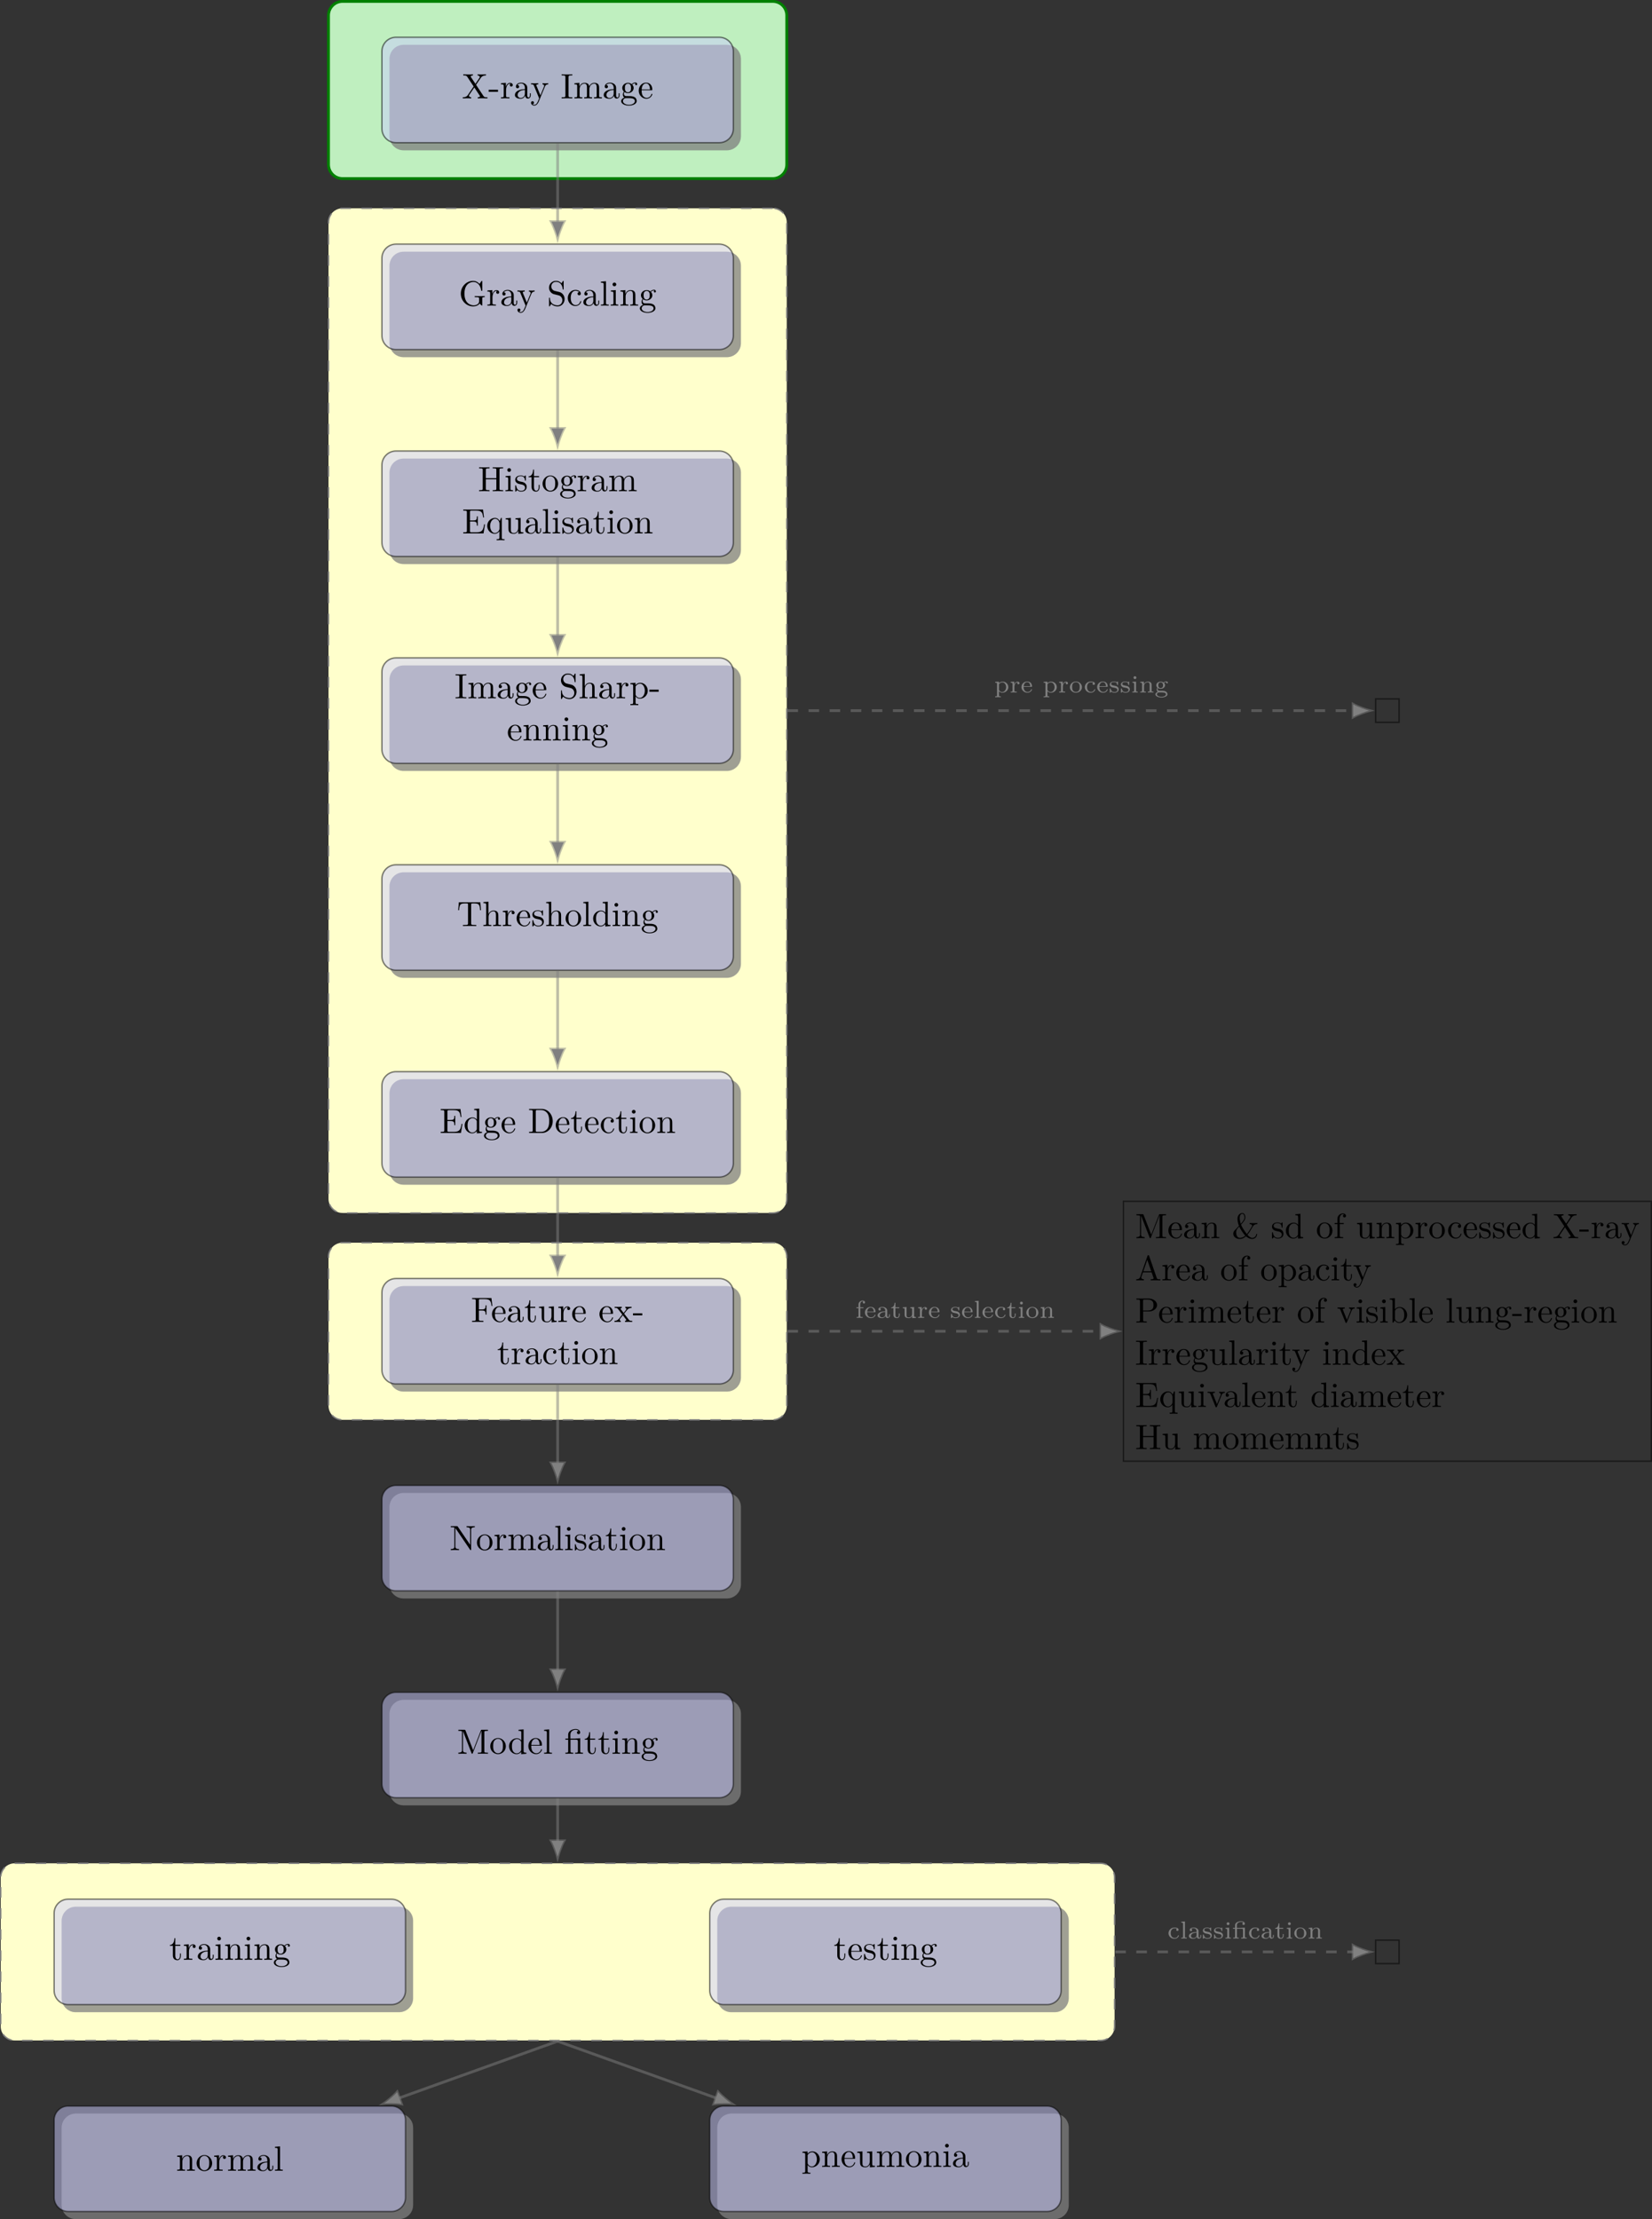 <?xml version='1.0' encoding='UTF-8'?>
<!-- This file was generated by dvisvgm 3.0.4 -->
<svg version='1.1' xmlns='http://www.w3.org/2000/svg' xmlns:xlink='http://www.w3.org/1999/xlink' width='468.358pt' height='628.934pt' viewBox='-62.039 -62.039 468.358 628.934'>
<rect x="-62.039" y="-62.039" width="468.358" height="628.934" fill="#333333" stroke="none"/>
<defs>
<path id='g1-27' d='M7.143 0V-.309H6.964C6.366-.309 6.227-.379 6.117-.707L3.965-6.934C3.915-7.064 3.895-7.133 3.736-7.133S3.547-7.073 3.497-6.934L1.435-.976C1.255-.468 .857-.319 .319-.309V0L1.335-.03L2.481 0V-.309C1.983-.309 1.733-.558 1.733-.817C1.733-.847 1.743-.946 1.753-.966L2.212-2.271H4.672L5.2-.747C5.21-.707 5.23-.648 5.23-.608C5.23-.309 4.672-.309 4.403-.309V0C4.762-.03 5.46-.03 5.838-.03L7.143 0ZM4.563-2.58H2.321L3.437-5.818L4.563-2.58Z'/>
<path id='g1-28' d='M4.812-.887V-1.445H4.563V-.887C4.563-.309 4.314-.249 4.204-.249C3.875-.249 3.836-.697 3.836-.747V-2.74C3.836-3.158 3.836-3.547 3.477-3.915C3.088-4.304 2.59-4.463 2.112-4.463C1.295-4.463 .608-3.995 .608-3.337C.608-3.039 .807-2.869 1.066-2.869C1.345-2.869 1.524-3.068 1.524-3.328C1.524-3.447 1.474-3.776 1.016-3.786C1.285-4.134 1.773-4.244 2.092-4.244C2.58-4.244 3.148-3.856 3.148-2.969V-2.6C2.64-2.57 1.943-2.54 1.315-2.242C.568-1.903 .319-1.385 .319-.946C.319-.139 1.285 .11 1.913 .11C2.57 .11 3.029-.289 3.218-.757C3.258-.359 3.527 .06 3.995 .06C4.204 .06 4.812-.08 4.812-.887ZM3.148-1.395C3.148-.448 2.431-.11 1.983-.11C1.494-.11 1.086-.458 1.086-.956C1.086-1.504 1.504-2.331 3.148-2.391V-1.395Z'/>
<path id='g1-29' d='M7.243-3.985V-4.294L6.276-4.264C6.167-4.264 5.33-4.274 5.061-4.294V-3.985C5.519-3.985 5.768-3.796 5.768-3.547C5.768-3.447 5.719-3.377 5.709-3.347C5.161-2.381 4.712-1.704 4.284-1.176C4.154-1.325 3.068-2.69 2.63-3.836C3.168-4.433 3.846-5.191 3.846-5.848C3.846-6.306 3.686-7.133 2.979-7.133C2.361-7.133 1.624-6.585 1.624-5.529C1.624-5.111 1.684-4.394 2.032-3.507L1.126-2.54C.677-2.082 .418-1.813 .418-1.275C.418-.408 1.235 .219 2.222 .219C3.068 .219 3.656-.209 4.025-.538C4.712 .06 5.3 .219 5.778 .219C6.535 .219 7.163-.349 7.183-1.205H6.934C6.904-.418 6.267-.09 5.818-.09C5.28-.09 4.762-.598 4.443-.976C4.902-1.504 5.3-2.182 5.758-2.969C6.147-3.626 6.356-3.975 7.243-3.985ZM3.597-5.858C3.597-5.2 2.79-4.334 2.55-4.075C2.281-4.872 2.252-5.45 2.252-5.758C2.252-6.595 2.65-6.914 2.999-6.914C3.597-6.914 3.597-5.858 3.597-5.858ZM3.836-.727C3.198-.159 2.58-.09 2.301-.09C1.474-.09 1.245-1.056 1.245-1.594C1.245-2.401 1.584-2.76 2.122-3.278C2.341-2.809 2.491-2.511 2.919-1.893C3.108-1.614 3.467-1.096 3.836-.727Z'/>
<path id='g1-35' d='M5.191-2.152C5.191-3.417 4.214-4.403 3.078-4.403C2.301-4.403 1.873-3.935 1.714-3.756V-6.914L.279-6.804V-6.496C.976-6.496 1.056-6.426 1.056-5.938V0H1.305L1.664-.618C1.813-.389 2.232 .11 2.969 .11C4.154 .11 5.191-.867 5.191-2.152ZM4.364-2.162C4.364-1.793 4.344-1.196 4.055-.747C3.846-.438 3.467-.11 2.929-.11C2.481-.11 2.122-.349 1.883-.717C1.743-.927 1.743-.956 1.743-1.136V-3.188C1.743-3.377 1.743-3.387 1.853-3.547C2.242-4.105 2.79-4.184 3.029-4.184C3.477-4.184 3.836-3.925 4.075-3.547C4.334-3.138 4.364-2.57 4.364-2.162Z'/>
<path id='g1-43' d='M4.134-1.186C4.134-1.285 4.035-1.285 4.005-1.285C3.915-1.285 3.895-1.245 3.875-1.186C3.587-.259 2.939-.139 2.57-.139C2.042-.139 1.166-.568 1.166-2.172C1.166-3.796 1.983-4.214 2.511-4.214C2.6-4.214 3.228-4.204 3.577-3.846C3.168-3.816 3.108-3.517 3.108-3.387C3.108-3.128 3.288-2.929 3.567-2.929C3.826-2.929 4.025-3.098 4.025-3.397C4.025-4.075 3.268-4.463 2.501-4.463C1.255-4.463 .339-3.387 .339-2.152C.339-.877 1.325 .11 2.481 .11C3.816 .11 4.134-1.086 4.134-1.186Z'/>
<path id='g1-46' d='M7.044-3.347C7.044-5.24 5.699-6.804 3.995-6.804H.349V-6.496H.588C1.355-6.496 1.375-6.386 1.375-6.027V-.777C1.375-.418 1.355-.309 .588-.309H.349V0H3.995C5.669 0 7.044-1.474 7.044-3.347ZM6.047-3.347C6.047-2.242 5.858-1.644 5.499-1.156C5.3-.887 4.732-.309 3.726-.309H2.72C2.252-.309 2.232-.379 2.232-.707V-6.097C2.232-6.426 2.252-6.496 2.72-6.496H3.716C4.334-6.496 5.021-6.276 5.529-5.569C5.958-4.981 6.047-4.125 6.047-3.347Z'/>
<path id='g1-47' d='M5.25 0V-.309C4.553-.309 4.473-.379 4.473-.867V-6.914L3.039-6.804V-6.496C3.736-6.496 3.816-6.426 3.816-5.938V-3.786C3.527-4.144 3.098-4.403 2.56-4.403C1.385-4.403 .339-3.427 .339-2.142C.339-.877 1.315 .11 2.451 .11C3.088 .11 3.537-.229 3.786-.548V.11L5.25 0ZM3.786-1.176C3.786-.996 3.786-.976 3.676-.807C3.377-.329 2.929-.11 2.501-.11C2.052-.11 1.694-.369 1.455-.747C1.196-1.156 1.166-1.724 1.166-2.132C1.166-2.501 1.186-3.098 1.474-3.547C1.684-3.856 2.062-4.184 2.6-4.184C2.949-4.184 3.367-4.035 3.676-3.587C3.786-3.417 3.786-3.397 3.786-3.218V-1.176Z'/>
<path id='g1-49' d='M6.496-2.57H6.247C5.998-1.036 5.768-.309 4.055-.309H2.73C2.262-.309 2.242-.379 2.242-.707V-3.367H3.138C4.105-3.367 4.214-3.049 4.214-2.202H4.463V-4.842H4.214C4.214-3.985 4.105-3.676 3.138-3.676H2.242V-6.067C2.242-6.396 2.262-6.466 2.73-6.466H4.015C5.539-6.466 5.808-5.918 5.968-4.533H6.217L5.938-6.775H.329V-6.466H.568C1.335-6.466 1.355-6.356 1.355-5.998V-.777C1.355-.418 1.335-.309 .568-.309H.329V0H6.077L6.496-2.57Z'/>
<path id='g1-50' d='M4.134-1.186C4.134-1.285 4.055-1.305 4.005-1.305C3.915-1.305 3.895-1.245 3.875-1.166C3.527-.139 2.63-.139 2.531-.139C2.032-.139 1.634-.438 1.405-.807C1.106-1.285 1.106-1.943 1.106-2.301H3.885C4.105-2.301 4.134-2.301 4.134-2.511C4.134-3.497 3.597-4.463 2.351-4.463C1.196-4.463 .279-3.437 .279-2.192C.279-.857 1.325 .11 2.471 .11C3.686 .11 4.134-.996 4.134-1.186ZM3.477-2.511H1.116C1.176-3.995 2.012-4.244 2.351-4.244C3.377-4.244 3.477-2.899 3.477-2.511Z'/>
<path id='g1-54' d='M6.077-4.533L5.798-6.775H.329V-6.466H.568C1.335-6.466 1.355-6.356 1.355-5.998V-.777C1.355-.418 1.335-.309 .568-.309H.329V0C.677-.03 1.455-.03 1.843-.03C2.252-.03 3.158-.03 3.517 0V-.309H3.188C2.242-.309 2.242-.438 2.242-.787V-3.238H3.098C4.055-3.238 4.154-2.919 4.154-2.072H4.403V-4.712H4.154C4.154-3.875 4.055-3.547 3.098-3.547H2.242V-6.067C2.242-6.396 2.262-6.466 2.73-6.466H3.925C5.42-6.466 5.669-5.908 5.828-4.533H6.077Z'/>
<path id='g1-55' d='M3.557-6.326C3.557-6.695 3.188-7.024 2.66-7.024C1.963-7.024 1.116-6.496 1.116-5.44V-4.294H.329V-3.985H1.116V-.757C1.116-.309 1.006-.309 .339-.309V0L1.474-.03C1.873-.03 2.341-.03 2.74 0V-.309H2.531C1.793-.309 1.773-.418 1.773-.777V-3.985H2.909V-4.294H1.743V-5.45C1.743-6.326 2.222-6.804 2.66-6.804C2.69-6.804 2.839-6.804 2.989-6.735C2.869-6.695 2.69-6.565 2.69-6.316C2.69-6.087 2.849-5.888 3.118-5.888C3.407-5.888 3.557-6.087 3.557-6.326Z'/>
<path id='g1-58' d='M7.323-2.411V-2.72L6.107-2.69C5.709-2.69 4.862-2.69 4.503-2.72V-2.411H4.822C5.719-2.411 5.748-2.301 5.748-1.933V-1.295C5.748-.179 4.483-.09 4.204-.09C3.557-.09 1.584-.438 1.584-3.407C1.584-6.386 3.547-6.715 4.144-6.715C5.21-6.715 6.117-5.818 6.316-4.354C6.336-4.214 6.336-4.184 6.476-4.184C6.635-4.184 6.635-4.214 6.635-4.423V-6.785C6.635-6.954 6.635-7.024 6.526-7.024C6.486-7.024 6.446-7.024 6.366-6.904L5.868-6.167C5.549-6.486 5.011-7.024 4.025-7.024C2.172-7.024 .558-5.45 .558-3.407S2.152 .219 4.045 .219C4.772 .219 5.569-.04 5.908-.628C6.037-.408 6.436-.01 6.545-.01C6.635-.01 6.635-.09 6.635-.239V-1.973C6.635-2.361 6.675-2.411 7.323-2.411Z'/>
<path id='g1-59' d='M4.832-4.025C4.832-4.194 4.712-4.513 4.324-4.513C4.125-4.513 3.686-4.453 3.268-4.045C2.849-4.374 2.431-4.403 2.212-4.403C1.285-4.403 .598-3.716 .598-2.949C.598-2.511 .817-2.132 1.066-1.923C.936-1.773 .757-1.445 .757-1.096C.757-.787 .887-.408 1.196-.209C.598-.04 .279 .389 .279 .787C.279 1.504 1.265 2.052 2.481 2.052C3.656 2.052 4.692 1.544 4.692 .767C4.692 .418 4.553-.09 4.045-.369C3.517-.648 2.939-.648 2.331-.648C2.082-.648 1.654-.648 1.584-.658C1.265-.697 1.056-1.006 1.056-1.325C1.056-1.365 1.056-1.594 1.225-1.793C1.614-1.514 2.022-1.484 2.212-1.484C3.138-1.484 3.826-2.172 3.826-2.939C3.826-3.308 3.666-3.676 3.417-3.905C3.776-4.244 4.134-4.294 4.314-4.294C4.314-4.294 4.384-4.294 4.413-4.284C4.304-4.244 4.254-4.134 4.254-4.015C4.254-3.846 4.384-3.726 4.543-3.726C4.643-3.726 4.832-3.796 4.832-4.025ZM3.078-2.949C3.078-2.68 3.068-2.361 2.919-2.112C2.839-1.993 2.61-1.714 2.212-1.714C1.345-1.714 1.345-2.71 1.345-2.939C1.345-3.208 1.355-3.527 1.504-3.776C1.584-3.895 1.813-4.174 2.212-4.174C3.078-4.174 3.078-3.178 3.078-2.949ZM4.174 .787C4.174 1.325 3.467 1.823 2.491 1.823C1.484 1.823 .797 1.315 .797 .787C.797 .329 1.176-.04 1.614-.07H2.202C3.059-.07 4.174-.07 4.174 .787Z'/>
<path id='g1-62' d='M7.133 0V-.309H6.894C6.127-.309 6.107-.418 6.107-.777V-6.027C6.107-6.386 6.127-6.496 6.894-6.496H7.133V-6.804C6.785-6.775 6.047-6.775 5.669-6.775S4.543-6.775 4.194-6.804V-6.496H4.433C5.2-6.496 5.22-6.386 5.22-6.027V-3.696H2.242V-6.027C2.242-6.386 2.262-6.496 3.029-6.496H3.268V-6.804C2.919-6.775 2.182-6.775 1.803-6.775S.677-6.775 .329-6.804V-6.496H.568C1.335-6.496 1.355-6.386 1.355-6.027V-.777C1.355-.418 1.335-.309 .568-.309H.329V0C.677-.03 1.415-.03 1.793-.03S2.919-.03 3.268 0V-.309H3.029C2.262-.309 2.242-.418 2.242-.777V-3.387H5.22V-.777C5.22-.418 5.2-.309 4.433-.309H4.194V0C4.543-.03 5.28-.03 5.659-.03S6.785-.03 7.133 0Z'/>
<path id='g1-63' d='M5.33 0V-.309C4.812-.309 4.563-.309 4.553-.608V-2.511C4.553-3.367 4.553-3.676 4.244-4.035C4.105-4.204 3.776-4.403 3.198-4.403C2.361-4.403 1.923-3.806 1.763-3.447H1.753V-6.914L.319-6.804V-6.496C1.016-6.496 1.096-6.426 1.096-5.938V-.757C1.096-.309 .986-.309 .319-.309V0L1.445-.03L2.56 0V-.309C1.893-.309 1.783-.309 1.783-.757V-2.59C1.783-3.626 2.491-4.184 3.128-4.184C3.756-4.184 3.866-3.646 3.866-3.078V-.757C3.866-.309 3.756-.309 3.088-.309V0L4.214-.03L5.33 0Z'/>
<path id='g1-64' d='M2.75-1.863V-2.441H.11V-1.863H2.75Z'/>
<path id='g1-65' d='M3.318 0V-.309H3.059C2.271-.309 2.242-.418 2.242-.777V-6.027C2.242-6.386 2.271-6.496 3.059-6.496H3.318V-6.804C2.969-6.775 2.182-6.775 1.803-6.775C1.415-6.775 .628-6.775 .279-6.804V-6.496H.538C1.325-6.496 1.355-6.386 1.355-6.027V-.777C1.355-.418 1.325-.309 .538-.309H.279V0C.628-.03 1.415-.03 1.793-.03C2.182-.03 2.969-.03 3.318 0Z'/>
<path id='g1-66' d='M2.461 0V-.309C1.803-.309 1.763-.359 1.763-.747V-4.403L.369-4.294V-3.985C1.016-3.985 1.106-3.925 1.106-3.437V-.757C1.106-.309 .996-.309 .329-.309V0L1.425-.03C1.773-.03 2.122-.01 2.461 0ZM1.913-6.017C1.913-6.286 1.684-6.545 1.385-6.545C1.046-6.545 .847-6.267 .847-6.017C.847-5.748 1.076-5.489 1.375-5.489C1.714-5.489 1.913-5.768 1.913-6.017Z'/>
<path id='g1-72' d='M2.54 0V-.309C1.873-.309 1.763-.309 1.763-.757V-6.914L.329-6.804V-6.496C1.026-6.496 1.106-6.426 1.106-5.938V-.757C1.106-.309 .996-.309 .329-.309V0L1.435-.03L2.54 0Z'/>
<path id='g1-74' d='M8.757 0V-.309H8.518C7.751-.309 7.731-.418 7.731-.777V-6.027C7.731-6.386 7.751-6.496 8.518-6.496H8.757V-6.804H7.073C6.814-6.804 6.814-6.795 6.745-6.615L4.563-1.006L2.401-6.585C2.311-6.804 2.281-6.804 2.052-6.804H.369V-6.496H.608C1.375-6.496 1.395-6.386 1.395-6.027V-1.046C1.395-.777 1.395-.309 .369-.309V0L1.534-.03L2.7 0V-.309C1.674-.309 1.674-.777 1.674-1.046V-6.416H1.684L4.085-.219C4.134-.09 4.184 0 4.284 0C4.394 0 4.423-.08 4.463-.189L6.914-6.496H6.924V-.777C6.924-.418 6.904-.309 6.137-.309H5.898V0C6.267-.03 6.944-.03 7.333-.03S8.389-.03 8.757 0Z'/>
<path id='g1-75' d='M8.1 0V-.309C7.582-.309 7.333-.309 7.323-.608V-2.511C7.323-3.367 7.323-3.676 7.014-4.035C6.874-4.204 6.545-4.403 5.968-4.403C5.131-4.403 4.692-3.806 4.523-3.427C4.384-4.294 3.646-4.403 3.198-4.403C2.471-4.403 2.002-3.975 1.724-3.357V-4.403L.319-4.294V-3.985C1.016-3.985 1.096-3.915 1.096-3.427V-.757C1.096-.309 .986-.309 .319-.309V0L1.445-.03L2.56 0V-.309C1.893-.309 1.783-.309 1.783-.757V-2.59C1.783-3.626 2.491-4.184 3.128-4.184C3.756-4.184 3.866-3.646 3.866-3.078V-.757C3.866-.309 3.756-.309 3.088-.309V0L4.214-.03L5.33 0V-.309C4.663-.309 4.553-.309 4.553-.757V-2.59C4.553-3.626 5.26-4.184 5.898-4.184C6.526-4.184 6.635-3.646 6.635-3.078V-.757C6.635-.309 6.526-.309 5.858-.309V0L6.984-.03L8.1 0Z'/>
<path id='g1-76' d='M7.133-6.496V-6.804L5.968-6.775L4.802-6.804V-6.496C5.828-6.496 5.828-6.027 5.828-5.758V-1.504L2.311-6.675C2.222-6.795 2.212-6.804 2.022-6.804H.329V-6.496H.618C.767-6.496 .966-6.486 1.116-6.476C1.345-6.446 1.355-6.436 1.355-6.247V-1.046C1.355-.777 1.355-.309 .329-.309V0L1.494-.03L2.66 0V-.309C1.634-.309 1.634-.777 1.634-1.046V-6.227C1.684-6.177 1.694-6.167 1.733-6.107L5.798-.13C5.888-.01 5.898 0 5.968 0C6.107 0 6.107-.07 6.107-.259V-5.758C6.107-6.027 6.107-6.496 7.133-6.496Z'/>
<path id='g1-77' d='M5.33 0V-.309C4.812-.309 4.563-.309 4.553-.608V-2.511C4.553-3.367 4.553-3.676 4.244-4.035C4.105-4.204 3.776-4.403 3.198-4.403C2.471-4.403 2.002-3.975 1.724-3.357V-4.403L.319-4.294V-3.985C1.016-3.985 1.096-3.915 1.096-3.427V-.757C1.096-.309 .986-.309 .319-.309V0L1.445-.03L2.56 0V-.309C1.893-.309 1.783-.309 1.783-.757V-2.59C1.783-3.626 2.491-4.184 3.128-4.184C3.756-4.184 3.866-3.646 3.866-3.078V-.757C3.866-.309 3.756-.309 3.088-.309V0L4.214-.03L5.33 0Z'/>
<path id='g1-81' d='M4.692-2.132C4.692-3.407 3.696-4.463 2.491-4.463C1.245-4.463 .279-3.377 .279-2.132C.279-.847 1.315 .11 2.481 .11C3.686 .11 4.692-.867 4.692-2.132ZM3.866-2.212C3.866-1.853 3.866-1.315 3.646-.877C3.427-.428 2.989-.139 2.491-.139C2.062-.139 1.624-.349 1.355-.807C1.106-1.245 1.106-1.853 1.106-2.212C1.106-2.6 1.106-3.138 1.345-3.577C1.614-4.035 2.082-4.244 2.481-4.244C2.919-4.244 3.347-4.025 3.606-3.597S3.866-2.59 3.866-2.212Z'/>
<path id='g1-83' d='M6.217-4.951C6.217-5.928 5.23-6.804 3.866-6.804H.349V-6.496H.588C1.355-6.496 1.375-6.386 1.375-6.027V-.777C1.375-.418 1.355-.309 .588-.309H.349V0C.697-.03 1.435-.03 1.813-.03S2.939-.03 3.288 0V-.309H3.049C2.281-.309 2.262-.418 2.262-.777V-3.148H3.945C5.141-3.148 6.217-3.955 6.217-4.951ZM5.191-4.951C5.191-4.483 5.191-3.407 3.606-3.407H2.232V-6.097C2.232-6.426 2.252-6.496 2.72-6.496H3.606C5.191-6.496 5.191-5.44 5.191-4.951Z'/>
<path id='g1-84' d='M5.191-2.152C5.191-3.417 4.224-4.403 3.108-4.403C2.331-4.403 1.913-3.965 1.714-3.746V-4.403L.279-4.294V-3.985C.986-3.985 1.056-3.925 1.056-3.487V1.176C1.056 1.624 .946 1.624 .279 1.624V1.933L1.395 1.903L2.521 1.933V1.624C1.853 1.624 1.743 1.624 1.743 1.176V-.498V-.588C1.793-.428 2.212 .11 2.969 .11C4.154 .11 5.191-.867 5.191-2.152ZM4.364-2.152C4.364-.946 3.666-.11 2.929-.11C2.531-.11 2.152-.309 1.883-.717C1.743-.927 1.743-.936 1.743-1.136V-3.357C2.032-3.866 2.521-4.154 3.029-4.154C3.756-4.154 4.364-3.278 4.364-2.152Z'/>
<path id='g1-91' d='M5.25 1.933V1.624C4.583 1.624 4.473 1.624 4.473 1.176V-4.403H4.254L3.875-3.497C3.746-3.776 3.337-4.403 2.54-4.403C1.385-4.403 .339-3.437 .339-2.142C.339-.897 1.305 .11 2.461 .11C3.158 .11 3.567-.319 3.786-.608V1.176C3.786 1.624 3.676 1.624 3.009 1.624V1.933L4.125 1.903L5.25 1.933ZM3.816-1.355C3.816-1.036 3.636-.757 3.417-.518C3.288-.379 2.969-.11 2.501-.11C1.773-.11 1.166-.996 1.166-2.142C1.166-3.328 1.863-4.154 2.6-4.154C3.397-4.154 3.816-3.288 3.816-2.76V-1.355Z'/>
<path id='g1-96' d='M3.626-3.796C3.626-4.115 3.318-4.403 2.889-4.403C2.162-4.403 1.803-3.736 1.664-3.308V-4.403L.279-4.294V-3.985C.976-3.985 1.056-3.915 1.056-3.427V-.757C1.056-.309 .946-.309 .279-.309V0L1.415-.03C1.813-.03 2.281-.03 2.68 0V-.309H2.471C1.733-.309 1.714-.418 1.714-.777V-2.311C1.714-3.298 2.132-4.184 2.889-4.184C2.959-4.184 2.979-4.184 2.999-4.174C2.969-4.164 2.77-4.045 2.77-3.786C2.77-3.507 2.979-3.357 3.198-3.357C3.377-3.357 3.626-3.477 3.626-3.796Z'/>
<path id='g1-97' d='M4.971-1.853C4.971-2.849 4.314-3.666 3.477-3.866L2.202-4.174C1.584-4.324 1.196-4.862 1.196-5.44C1.196-6.137 1.733-6.745 2.511-6.745C4.174-6.745 4.394-5.111 4.453-4.663C4.463-4.603 4.463-4.543 4.573-4.543C4.702-4.543 4.702-4.593 4.702-4.782V-6.785C4.702-6.954 4.702-7.024 4.593-7.024C4.523-7.024 4.513-7.014 4.443-6.894L4.095-6.326C3.796-6.615 3.387-7.024 2.501-7.024C1.395-7.024 .558-6.147 .558-5.091C.558-4.264 1.086-3.537 1.863-3.268C1.973-3.228 2.481-3.108 3.178-2.939C3.447-2.869 3.746-2.8 4.025-2.431C4.234-2.172 4.334-1.843 4.334-1.514C4.334-.807 3.836-.09 2.999-.09C2.71-.09 1.953-.139 1.425-.628C.847-1.166 .817-1.803 .807-2.162C.797-2.262 .717-2.262 .687-2.262C.558-2.262 .558-2.192 .558-2.012V-.02C.558 .149 .558 .219 .667 .219C.737 .219 .747 .199 .817 .09C.817 .09 .847 .05 1.176-.478C1.484-.139 2.122 .219 3.009 .219C4.174 .219 4.971-.757 4.971-1.853Z'/>
<path id='g1-98' d='M3.587-1.275C3.587-1.803 3.288-2.102 3.168-2.222C2.839-2.54 2.451-2.62 2.032-2.7C1.474-2.809 .807-2.939 .807-3.517C.807-3.866 1.066-4.274 1.923-4.274C3.019-4.274 3.068-3.377 3.088-3.068C3.098-2.979 3.208-2.979 3.208-2.979C3.337-2.979 3.337-3.029 3.337-3.218V-4.224C3.337-4.394 3.337-4.463 3.228-4.463C3.178-4.463 3.158-4.463 3.029-4.344C2.999-4.304 2.899-4.214 2.859-4.184C2.481-4.463 2.072-4.463 1.923-4.463C.707-4.463 .329-3.796 .329-3.238C.329-2.889 .488-2.61 .757-2.391C1.076-2.132 1.355-2.072 2.072-1.933C2.291-1.893 3.108-1.733 3.108-1.016C3.108-.508 2.76-.11 1.983-.11C1.146-.11 .787-.677 .598-1.524C.568-1.654 .558-1.694 .458-1.694C.329-1.694 .329-1.624 .329-1.445V-.13C.329 .04 .329 .11 .438 .11C.488 .11 .498 .1 .687-.09C.707-.11 .707-.13 .887-.319C1.325 .1 1.773 .11 1.983 .11C3.128 .11 3.587-.558 3.587-1.275Z'/>
<path id='g1-104' d='M6.824-4.503L6.635-6.745H.548L.359-4.503H.608C.747-6.107 .897-6.436 2.401-6.436C2.58-6.436 2.839-6.436 2.939-6.416C3.148-6.376 3.148-6.267 3.148-6.037V-.787C3.148-.448 3.148-.309 2.102-.309H1.704V0C2.112-.03 3.128-.03 3.587-.03S5.071-.03 5.479 0V-.309H5.081C4.035-.309 4.035-.448 4.035-.787V-6.037C4.035-6.237 4.035-6.376 4.214-6.416C4.324-6.436 4.593-6.436 4.782-6.436C6.286-6.436 6.436-6.107 6.575-4.503H6.824Z'/>
<path id='g1-105' d='M3.308-1.235V-1.803H3.059V-1.255C3.059-.518 2.76-.139 2.391-.139C1.724-.139 1.724-1.046 1.724-1.215V-3.985H3.148V-4.294H1.724V-6.127H1.474C1.465-5.31 1.166-4.244 .189-4.204V-3.985H1.036V-1.235C1.036-.01 1.963 .11 2.321 .11C3.029 .11 3.308-.598 3.308-1.235Z'/>
<path id='g1-109' d='M5.33 0V-.309C4.633-.309 4.553-.379 4.553-.867V-4.403L3.088-4.294V-3.985C3.786-3.985 3.866-3.915 3.866-3.427V-1.654C3.866-.787 3.387-.11 2.66-.11C1.823-.11 1.783-.578 1.783-1.096V-4.403L.319-4.294V-3.985C1.096-3.985 1.096-3.955 1.096-3.068V-1.574C1.096-.797 1.096 .11 2.61 .11C3.168 .11 3.606-.169 3.895-.787V.11L5.33 0Z'/>
<path id='g1-112' d='M5.061-3.985V-4.294C4.832-4.274 4.543-4.264 4.314-4.264L3.447-4.294V-3.985C3.816-3.975 3.925-3.746 3.925-3.557C3.925-3.467 3.905-3.427 3.866-3.318L2.849-.777L1.733-3.557C1.674-3.686 1.674-3.726 1.674-3.726C1.674-3.985 2.062-3.985 2.242-3.985V-4.294L1.156-4.264C.887-4.264 .488-4.274 .189-4.294V-3.985C.817-3.985 .857-3.925 .986-3.616L2.421-.08C2.481 .06 2.501 .11 2.63 .11S2.8 .02 2.839-.08L4.144-3.318C4.234-3.547 4.403-3.975 5.061-3.985Z'/>
<path id='g1-115' d='M7.233 0V-.309H7.044C6.526-.309 6.316-.359 6.107-.667L4.005-3.846L5.37-5.848C5.589-6.167 5.928-6.486 6.814-6.496V-6.804L5.709-6.775C5.31-6.775 4.832-6.775 4.433-6.804V-6.496C4.832-6.486 5.051-6.267 5.051-6.037C5.051-5.938 5.031-5.918 4.961-5.808L3.826-4.125L2.54-6.047C2.521-6.077 2.471-6.157 2.471-6.197C2.471-6.316 2.69-6.486 3.118-6.496V-6.804C2.77-6.775 2.042-6.775 1.664-6.775L.369-6.804V-6.496H.558C1.106-6.496 1.295-6.426 1.484-6.147L3.318-3.377L1.684-.966C1.544-.767 1.245-.309 .239-.309V0L1.345-.03C1.714-.03 2.262-.03 2.62 0V-.309C2.162-.319 1.993-.588 1.993-.767C1.993-.857 2.022-.897 2.092-1.006L3.507-3.098L5.081-.717C5.101-.677 5.131-.638 5.131-.608C5.131-.488 4.912-.319 4.483-.309V0C4.832-.03 5.559-.03 5.938-.03L7.233 0Z'/>
<path id='g1-116' d='M5.141 0V-.309C4.603-.309 4.423-.329 4.194-.618L2.859-2.341C3.158-2.72 3.537-3.208 3.776-3.467C4.085-3.826 4.493-3.975 4.961-3.985V-4.294C4.702-4.274 4.403-4.264 4.144-4.264C3.846-4.264 3.318-4.284 3.188-4.294V-3.985C3.397-3.965 3.477-3.836 3.477-3.676S3.377-3.387 3.328-3.328L2.71-2.55L1.933-3.557C1.843-3.656 1.843-3.676 1.843-3.736C1.843-3.885 1.993-3.975 2.192-3.985V-4.294L1.116-4.264C.907-4.264 .438-4.274 .169-4.294V-3.985C.867-3.985 .877-3.975 1.345-3.377L2.331-2.092C1.863-1.494 1.863-1.474 1.395-.907C.917-.329 .329-.309 .12-.309V0C.379-.02 .687-.03 .946-.03L1.893 0V-.309C1.674-.339 1.604-.468 1.604-.618C1.604-.837 1.893-1.166 2.501-1.883L3.258-.887C3.337-.777 3.467-.618 3.467-.558C3.467-.468 3.377-.319 3.108-.309V0L4.184-.03C4.453-.03 4.842-.02 5.141 0Z'/>
<path id='g1-118' d='M5.061-3.985V-4.294C4.832-4.274 4.543-4.264 4.314-4.264L3.447-4.294V-3.985C3.756-3.975 3.915-3.806 3.915-3.557C3.915-3.457 3.905-3.437 3.856-3.318L2.849-.867L1.743-3.547C1.704-3.646 1.684-3.686 1.684-3.726C1.684-3.985 2.052-3.985 2.242-3.985V-4.294L1.156-4.264C.887-4.264 .488-4.274 .189-4.294V-3.985C.667-3.985 .857-3.985 .996-3.636L2.491 0L2.242 .588C2.022 1.136 1.743 1.823 1.106 1.823C1.056 1.823 .827 1.823 .638 1.644C.946 1.604 1.026 1.385 1.026 1.225C1.026 .966 .837 .807 .608 .807C.408 .807 .189 .936 .189 1.235C.189 1.684 .608 2.042 1.106 2.042C1.733 2.042 2.142 1.474 2.381 .907L4.134-3.347C4.394-3.975 4.902-3.985 5.061-3.985Z'/>
<path id='g1-125' d='M5.25 0V-.309C4.583-.309 4.473-.309 4.473-.757V-4.413L3.218-4.324C3.059-4.314 3.039-4.304 3.039-4.304C3.019-4.294 2.999-4.294 2.859-4.294H1.684V-5.42C1.684-6.406 2.54-6.804 3.158-6.804C3.457-6.804 3.816-6.705 4.015-6.476C3.606-6.456 3.547-6.177 3.547-6.017C3.547-5.689 3.806-5.559 3.995-5.559C4.224-5.559 4.453-5.719 4.453-6.017C4.453-6.605 3.905-7.024 3.168-7.024C2.242-7.024 1.056-6.516 1.056-5.43V-4.294H.269V-3.985H1.056V-.757C1.056-.309 .946-.309 .279-.309V0L1.385-.03L2.491 0V-.309C1.823-.309 1.714-.309 1.714-.757V-3.985H3.288C3.746-3.985 3.816-3.856 3.816-3.447V-.757C3.816-.309 3.706-.309 3.039-.309V0L4.144-.03L5.25 0Z'/>
<path id='g0-28' d='M3.794-.628V-1.011H3.557V-.635C3.557-.565 3.557-.23 3.299-.23S3.041-.558 3.041-.649V-1.869C3.041-2.239 3.041-2.504 2.72-2.762C2.434-2.999 2.099-3.11 1.688-3.11C1.025-3.11 .558-2.859 .558-2.434C.558-2.211 .711-2.092 .893-2.092C1.081-2.092 1.22-2.232 1.22-2.42C1.22-2.538 1.165-2.685 .976-2.741C1.227-2.915 1.632-2.915 1.674-2.915C2.064-2.915 2.49-2.657 2.49-2.071V-1.855C2.106-1.841 1.646-1.82 1.137-1.632C.509-1.402 .314-1.018 .314-.704C.314-.105 1.039 .07 1.534 .07C2.092 .07 2.42-.244 2.566-.516C2.594-.23 2.783 .035 3.103 .035C3.103 .035 3.794 .035 3.794-.628ZM2.49-.983C2.49-.314 1.904-.126 1.59-.126C1.234-.126 .9-.363 .9-.704C.9-1.088 1.234-1.625 2.49-1.674V-.983Z'/>
<path id='g0-43' d='M3.264-.837C3.264-.921 3.173-.921 3.145-.921C3.055-.921 3.048-.9 3.013-.802C2.859-.37 2.49-.153 2.064-.153C1.583-.153 .955-.509 .955-1.513C.955-2.399 1.388-2.887 2.036-2.887C2.127-2.887 2.462-2.887 2.713-2.783C2.587-2.727 2.518-2.615 2.518-2.476C2.518-2.287 2.65-2.148 2.845-2.148C3.034-2.148 3.18-2.267 3.18-2.49C3.18-3.11 2.211-3.11 2.015-3.11C.969-3.11 .321-2.308 .321-1.506C.321-.628 1.067 .07 1.981 .07C3.02 .07 3.264-.753 3.264-.837Z'/>
<path id='g0-50' d='M3.264-.837C3.264-.865 3.25-.934 3.145-.934C3.055-.934 3.041-.893 3.02-.823C2.803-.258 2.273-.153 2.022-.153C1.695-.153 1.381-.3 1.172-.565C.914-.893 .907-1.318 .907-1.59H3.068C3.215-1.59 3.264-1.59 3.264-1.743C3.264-2.357 2.922-3.11 1.883-3.11C.969-3.11 .272-2.385 .272-1.527C.272-.642 1.046 .07 1.974 .07C2.915 .07 3.264-.683 3.264-.837ZM2.776-1.771H.914C.99-2.755 1.618-2.915 1.883-2.915C2.741-2.915 2.769-1.946 2.776-1.771Z'/>
<path id='g0-55' d='M2.776-4.4C2.776-4.7 2.476-4.91 2.092-4.91C1.541-4.91 .914-4.519 .914-3.787V-3.006H.314V-2.755H.914V-.551C.914-.251 .844-.251 .391-.251V0C.425 0 .9-.028 1.186-.028L2.092 0V-.251H1.953C1.437-.251 1.437-.328 1.437-.565V-2.755H2.308V-3.006H1.409V-3.787C1.409-4.421 1.785-4.714 2.085-4.714C2.148-4.714 2.218-4.7 2.287-4.679C2.19-4.624 2.134-4.512 2.134-4.4C2.134-4.212 2.267-4.08 2.455-4.08S2.776-4.212 2.776-4.4Z'/>
<path id='g0-59' d='M3.801-2.79C3.801-2.95 3.668-3.145 3.389-3.145C3.285-3.145 2.908-3.124 2.58-2.824C2.371-2.978 2.078-3.075 1.771-3.075C1.053-3.075 .53-2.594 .53-2.05C.53-1.778 .669-1.527 .865-1.346C.809-1.283 .656-1.053 .656-.781C.656-.69 .676-.363 .948-.16C.635-.056 .272 .174 .272 .537C.272 1.046 1.039 1.43 1.981 1.43C2.866 1.43 3.689 1.081 3.689 .523C3.689 .314 3.605-.063 3.222-.272C2.81-.488 2.399-.488 1.723-.488C1.569-.488 1.318-.488 1.262-.495C1.039-.544 .914-.753 .914-.955C.914-1.13 .962-1.186 1.004-1.241C1.109-1.179 1.36-1.025 1.764-1.025C2.483-1.025 3.006-1.506 3.006-2.05C3.006-2.322 2.88-2.538 2.713-2.72C3.027-2.943 3.299-2.95 3.417-2.95C3.389-2.922 3.354-2.894 3.354-2.783C3.354-2.643 3.459-2.559 3.578-2.559C3.675-2.559 3.801-2.629 3.801-2.79ZM2.448-2.05C2.448-1.939 2.448-1.66 2.308-1.478C2.211-1.36 2.022-1.234 1.771-1.234C1.088-1.234 1.088-1.904 1.088-2.05C1.088-2.162 1.088-2.441 1.227-2.622C1.325-2.741 1.513-2.866 1.764-2.866C2.448-2.866 2.448-2.197 2.448-2.05ZM3.264 .53C3.264 .9 2.713 1.22 1.981 1.22S.697 .893 .697 .53C.697 .286 .921-.014 1.367-.021H1.771C2.392-.021 3.264-.021 3.264 .53Z'/>
<path id='g0-66' d='M1.911 0V-.251C1.506-.251 1.437-.251 1.437-.544V-3.075L.411-2.999V-2.748C.851-2.748 .914-2.706 .914-2.364V-.551C.914-.251 .844-.251 .391-.251V0C.391 0 .893-.028 1.172-.028C1.416-.028 1.667-.021 1.911 0ZM1.527-4.198C1.527-4.421 1.353-4.603 1.13-4.603C.893-4.603 .732-4.407 .732-4.205C.732-3.982 .907-3.801 1.13-3.801C1.367-3.801 1.527-3.996 1.527-4.198Z'/>
<path id='g0-72' d='M1.96 0V-.251C1.506-.251 1.437-.251 1.437-.551V-4.84L.391-4.763V-4.512C.858-4.512 .914-4.463 .914-4.122V-.551C.914-.251 .844-.251 .391-.251V0C.391 0 .893-.028 1.172-.028C1.437-.028 1.695-.021 1.96 0Z'/>
<path id='g0-77' d='M4.115 0V-.251C3.661-.251 3.592-.251 3.592-.551V-2.113C3.592-2.72 3.292-3.075 2.545-3.075C1.974-3.075 1.604-2.762 1.409-2.399H1.402V-3.075L.377-2.999V-2.748C.844-2.748 .9-2.699 .9-2.357V-.551C.9-.251 .83-.251 .377-.251V0C.377 0 .879-.028 1.172-.028C1.43-.028 1.911-.007 1.974 0V-.251C1.52-.251 1.451-.251 1.451-.551V-1.806C1.451-2.538 2.029-2.88 2.49-2.88C2.978-2.88 3.041-2.497 3.041-2.141V-.551C3.041-.251 2.971-.251 2.518-.251V0C2.518 0 3.02-.028 3.313-.028C3.571-.028 4.052-.007 4.115 0Z'/>
<path id='g0-81' d='M3.689-1.485C3.689-2.357 2.943-3.11 1.981-3.11S.272-2.357 .272-1.485C.272-.621 1.039 .07 1.981 .07S3.689-.621 3.689-1.485ZM3.055-1.548C3.055-1.213 3.034-.844 2.831-.558C2.643-.293 2.322-.153 1.981-.153C1.723-.153 1.346-.237 1.116-.579C.928-.865 .907-1.227 .907-1.548C.907-1.848 .914-2.26 1.158-2.559C1.332-2.762 1.625-2.915 1.981-2.915C2.392-2.915 2.685-2.72 2.838-2.504C3.034-2.232 3.055-1.883 3.055-1.548Z'/>
<path id='g0-84' d='M4.073-1.506C4.073-2.364 3.361-3.075 2.476-3.075C2.078-3.075 1.674-2.929 1.388-2.65V-3.075L.342-2.999V-2.748C.83-2.748 .865-2.713 .865-2.42V.802C.865 1.102 .795 1.102 .342 1.102V1.353C.342 1.353 .844 1.325 1.137 1.325C1.395 1.325 1.876 1.346 1.939 1.353V1.102C1.485 1.102 1.416 1.102 1.416 .802V-.335C1.451-.3 1.778 .07 2.364 .07C3.285 .07 4.073-.621 4.073-1.506ZM3.438-1.506C3.438-.711 2.915-.126 2.322-.126C1.709-.126 1.437-.663 1.416-.704V-2.322C1.625-2.671 2.029-2.852 2.399-2.852C2.985-2.852 3.438-2.239 3.438-1.506Z'/>
<path id='g0-96' d='M2.838-2.629C2.838-2.866 2.615-3.075 2.287-3.075C1.939-3.075 1.555-2.859 1.346-2.329H1.339V-3.075L.342-2.999V-2.748C.809-2.748 .865-2.699 .865-2.357V-.551C.865-.251 .795-.251 .342-.251V0C.377 0 .851-.028 1.137-.028L2.043 0V-.251H1.904C1.388-.251 1.388-.328 1.388-.565V-1.59C1.388-2.176 1.66-2.88 2.322-2.88C2.26-2.831 2.204-2.741 2.204-2.629C2.204-2.399 2.385-2.308 2.518-2.308C2.685-2.308 2.838-2.42 2.838-2.629Z'/>
<path id='g0-98' d='M2.838-.914C2.838-1.179 2.72-1.388 2.538-1.555C2.273-1.799 1.953-1.855 1.709-1.897C1.151-1.995 .697-2.078 .697-2.448C.697-2.671 .886-2.943 1.548-2.943C2.357-2.943 2.392-2.378 2.406-2.176C2.413-2.099 2.497-2.099 2.525-2.099C2.643-2.099 2.643-2.148 2.643-2.28V-2.929C2.643-3.048 2.643-3.11 2.545-3.11C2.511-3.11 2.497-3.11 2.406-3.027C2.392-3.02 2.322-2.957 2.28-2.922C2.071-3.068 1.806-3.11 1.548-3.11C.551-3.11 .314-2.587 .314-2.239C.314-2.015 .411-1.834 .579-1.695C.844-1.465 1.109-1.416 1.541-1.346C1.89-1.283 2.455-1.186 2.455-.718C2.455-.446 2.267-.126 1.597-.126S.683-.565 .558-1.039C.537-1.13 .53-1.158 .432-1.158C.314-1.158 .314-1.109 .314-.969V-.112C.314 .007 .314 .07 .411 .07C.474 .07 .607-.077 .746-.23C1.053 .056 1.43 .07 1.597 .07C2.504 .07 2.838-.418 2.838-.914Z'/>
<path id='g0-105' d='M2.615-.879V-1.262H2.378V-.886C2.378-.411 2.155-.153 1.883-.153C1.402-.153 1.402-.739 1.402-.865V-2.755H2.49V-3.006H1.402V-4.289H1.165C1.158-3.661 .872-2.971 .202-2.95V-2.755H.851V-.872C.851-.091 1.437 .07 1.827 .07C2.294 .07 2.615-.328 2.615-.879Z'/>
<path id='g0-109' d='M4.115 0V-.251C3.647-.251 3.592-.3 3.592-.642V-3.075L2.518-2.999V-2.748C2.985-2.748 3.041-2.699 3.041-2.357V-1.165C3.041-.551 2.643-.126 2.113-.126C1.478-.126 1.451-.425 1.451-.781V-3.075L.377-2.999V-2.748C.9-2.748 .9-2.727 .9-2.106V-1.06C.9-.579 .9 .07 2.064 .07C2.218 .07 2.727 .07 3.062-.516H3.068V.07L4.115 0Z'/>
<path id='g0-125' d='M4.163 0V-.251C3.71-.251 3.64-.251 3.64-.551V-3.089L2.72-3.027C2.643-3.02 2.608-3.02 2.594-3.013S2.566-3.006 2.469-3.006H1.36V-3.766C1.36-4.456 2.078-4.714 2.559-4.714C2.797-4.714 3.034-4.666 3.215-4.519C2.964-4.463 2.943-4.268 2.943-4.184C2.943-3.968 3.117-3.843 3.285-3.843C3.41-3.843 3.626-3.926 3.626-4.198C3.626-4.582 3.236-4.91 2.587-4.91C1.862-4.91 .865-4.582 .865-3.773V-3.006H.265V-2.755H.865V-.551C.865-.251 .795-.251 .342-.251V0C.342 0 .844-.028 1.123-.028C1.388-.028 1.646-.021 1.911 0V-.251C1.458-.251 1.388-.251 1.388-.551V-2.755H2.776C3.062-2.755 3.117-2.685 3.117-2.378V-.551C3.117-.251 3.048-.251 2.594-.251V0C2.594 0 3.096-.028 3.375-.028C3.64-.028 3.898-.021 4.163 0Z'/>
</defs>
<g id='page1'>
<path d='M157.027-3.004H35.086C32.883-3.004 31.098-1.223 31.098 .981V277.758C31.098 279.957 32.883 281.742 35.086 281.742H157.027C159.231 281.742 161.016 279.957 161.016 277.758V.981C161.016-1.223 159.231-3.004 157.027-3.004Z' fill='#ffc'/>
<path d='M157.027-3.004H35.086C32.883-3.004 31.098-1.223 31.098 .981V277.758C31.098 279.957 32.883 281.742 35.086 281.742H157.027C159.231 281.742 161.016 279.957 161.016 277.758V.981C161.016-1.223 159.231-3.004 157.027-3.004Z' stroke='#808080' fill='none' stroke-width='.399' stroke-miterlimit='10' stroke-dasharray='2.989 2.989'/>
<path d='M157.027 290.164H35.086C32.883 290.164 31.098 291.945 31.098 294.148V336.391C31.098 338.59 32.883 340.375 35.086 340.375H157.027C159.231 340.375 161.016 338.59 161.016 336.391V294.148C161.016 291.945 159.231 290.164 157.027 290.164Z' fill='#ffc'/>
<path d='M157.027 290.164H35.086C32.883 290.164 31.098 291.945 31.098 294.148V336.391C31.098 338.59 32.883 340.375 35.086 340.375H157.027C159.231 340.375 161.016 338.59 161.016 336.391V294.148C161.016 291.945 159.231 290.164 157.027 290.164Z' stroke='#808080' fill='none' stroke-width='.399' stroke-miterlimit='10' stroke-dasharray='2.989 2.989'/>
<path d='M249.969 466.062H-57.855C-60.054 466.062-61.839 467.848-61.839 470.047V512.289C-61.839 514.492-60.054 516.277-57.855 516.277H249.969C252.168 516.277 253.954 514.492 253.954 512.289V470.047C253.954 467.848 252.168 466.062 249.969 466.062Z' fill='#ffc'/>
<path d='M249.969 466.062H-57.855C-60.054 466.062-61.839 467.848-61.839 470.047V512.289C-61.839 514.492-60.054 516.277-57.855 516.277H249.969C252.168 516.277 253.954 514.492 253.954 512.289V470.047C253.954 467.848 252.168 466.062 249.969 466.062Z' stroke='#808080' fill='none' stroke-width='.399' stroke-miterlimit='10' stroke-dasharray='2.989 2.989'/>
<path d='M157.027-61.641H35.086C32.883-61.641 31.098-59.855 31.098-57.652V-15.41C31.098-13.211 32.883-11.426 35.086-11.426H157.027C159.231-11.426 161.016-13.211 161.016-15.41V-57.652C161.016-59.855 159.231-61.641 157.027-61.641Z' fill='#bfefbf'/>
<path d='M157.027-61.641H35.086C32.883-61.641 31.098-59.855 31.098-57.652V-15.41C31.098-13.211 32.883-11.426 35.086-11.426H157.027C159.231-11.426 161.016-13.211 161.016-15.41V-57.652C161.016-59.855 159.231-61.641 157.027-61.641Z' stroke='#008000' fill='none' stroke-width='.797' stroke-miterlimit='10'/>
<path d='M144.031-49.332H52.375C50.176-49.332 48.391-47.547 48.391-45.344V-23.426C48.391-21.227 50.176-19.441 52.375-19.441H144.031C146.234-19.441 148.016-21.227 148.016-23.426V-45.344C148.016-47.547 146.234-49.332 144.031-49.332Z' fill='#808080' fill-opacity='.5'/>
<path d='M144.031-49.332H52.375C50.176-49.332 48.391-47.547 48.391-45.344V-23.426C48.391-21.227 50.176-19.441 52.375-19.441H144.031C146.234-19.441 148.016-21.227 148.016-23.426V-45.344C148.016-47.547 146.234-49.332 144.031-49.332Z' fill='#808080' fill-opacity='.5'/>
<path d='M141.887-51.477H50.227C48.027-51.477 46.242-49.691 46.242-47.492V-25.574C46.242-23.371 48.027-21.59 50.227-21.59H141.887C144.086-21.59 145.871-23.371 145.871-25.574V-47.492C145.871-49.691 144.086-51.477 141.887-51.477Z' fill='#ccf' fill-opacity='.5'/>
<path d='M141.887-51.477H50.227C48.027-51.477 46.242-49.691 46.242-47.492V-25.574C46.242-23.371 48.027-21.59 50.227-21.59H141.887C144.086-21.59 145.871-23.371 145.871-25.574V-47.492C145.871-49.691 144.086-51.477 141.887-51.477Z' stroke='#000' fill='none' stroke-width='.399' stroke-miterlimit='10' stroke-opacity='.5'/>
<g transform='matrix(1 0 0 1 -39.851 2.376)'>
<use x='108.777' y='-36.533' xlink:href='#g1-115'/>
<use x='116.249' y='-36.533' xlink:href='#g1-64'/>
<use x='119.567' y='-36.533' xlink:href='#g1-96'/>
<use x='123.472' y='-36.533' xlink:href='#g1-28'/>
<use x='128.175' y='-36.533' xlink:href='#g1-118'/>
<use x='136.755' y='-36.533' xlink:href='#g1-65'/>
<use x='140.352' y='-36.533' xlink:href='#g1-75'/>
<use x='148.651' y='-36.533' xlink:href='#g1-28'/>
<use x='153.632' y='-36.533' xlink:href='#g1-59'/>
<use x='158.613' y='-36.533' xlink:href='#g1-50'/>
</g>
<path d='M144.031 9.305H52.375C50.176 9.305 48.391 11.086 48.391 13.289V35.207C48.391 37.406 50.176 39.191 52.375 39.191H144.031C146.234 39.191 148.016 37.406 148.016 35.207V13.289C148.016 11.086 146.234 9.305 144.031 9.305Z' fill='#808080' fill-opacity='.5'/>
<path d='M144.031 9.305H52.375C50.176 9.305 48.391 11.086 48.391 13.289V35.207C48.391 37.406 50.176 39.191 52.375 39.191H144.031C146.234 39.191 148.016 37.406 148.016 35.207V13.289C148.016 11.086 146.234 9.305 144.031 9.305Z' fill='#808080' fill-opacity='.5'/>
<path d='M141.887 7.156H50.227C48.027 7.156 46.242 8.941 46.242 11.141V33.059C46.242 35.262 48.027 37.043 50.227 37.043H141.887C144.086 37.043 145.871 35.262 145.871 33.059V11.141C145.871 8.941 144.086 7.156 141.887 7.156Z' fill='#ccf' fill-opacity='.5'/>
<path d='M141.887 7.156H50.227C48.027 7.156 46.242 8.941 46.242 11.141V33.059C46.242 35.262 48.027 37.043 50.227 37.043H141.887C144.086 37.043 145.871 35.262 145.871 33.059V11.141C145.871 8.941 144.086 7.156 141.887 7.156Z' stroke='#000' fill='none' stroke-width='.399' stroke-miterlimit='10' stroke-opacity='.5'/>
<g transform='matrix(1 0 0 1 -39.851 61.119)'>
<use x='107.901' y='-36.533' xlink:href='#g1-58'/>
<use x='115.721' y='-36.533' xlink:href='#g1-96'/>
<use x='119.627' y='-36.533' xlink:href='#g1-28'/>
<use x='124.329' y='-36.533' xlink:href='#g1-118'/>
<use x='132.91' y='-36.533' xlink:href='#g1-97'/>
<use x='138.449' y='-36.533' xlink:href='#g1-43'/>
<use x='142.873' y='-36.533' xlink:href='#g1-28'/>
<use x='147.854' y='-36.533' xlink:href='#g1-72'/>
<use x='150.623' y='-36.533' xlink:href='#g1-66'/>
<use x='153.393' y='-36.533' xlink:href='#g1-77'/>
<use x='158.932' y='-36.533' xlink:href='#g1-59'/>
</g>
<path d='M96.055-21.391V.781' stroke='#808080' fill='none' stroke-width='.797' stroke-miterlimit='10' stroke-opacity='.5'/>
<path d='M96.055 5.312C96.195 4.758 96.977 2.309 97.828 .781H94.285C95.137 2.309 95.918 4.758 96.055 5.312Z' fill='#808080'/>
<path d='M96.055 5.312C96.195 4.758 96.977 2.309 97.828 .781H94.285C95.137 2.309 95.918 4.758 96.055 5.312Z' stroke='#808080' fill='none' stroke-width='.797' stroke-miterlimit='10' stroke-opacity='.5'/>
<path d='M144.031 67.938H52.375C50.176 67.938 48.391 69.723 48.391 71.922V93.84C48.391 96.043 50.176 97.824 52.375 97.824H144.031C146.234 97.824 148.016 96.043 148.016 93.84V71.922C148.016 69.723 146.234 67.938 144.031 67.938Z' fill='#808080' fill-opacity='.5'/>
<path d='M144.031 67.938H52.375C50.176 67.938 48.391 69.723 48.391 71.922V93.84C48.391 96.043 50.176 97.824 52.375 97.824H144.031C146.234 97.824 148.016 96.043 148.016 93.84V71.922C148.016 69.723 146.234 67.938 144.031 67.938Z' fill='#808080' fill-opacity='.5'/>
<path d='M141.887 65.789H50.227C48.027 65.789 46.242 67.574 46.242 69.773V91.691C46.242 93.895 48.027 95.68 50.227 95.68H141.887C144.086 95.68 145.871 93.895 145.871 91.691V69.773C145.871 67.574 144.086 65.789 141.887 65.789Z' fill='#ccf' fill-opacity='.5'/>
<path d='M141.887 65.789H50.227C48.027 65.789 46.242 67.574 46.242 69.773V91.691C46.242 93.895 48.027 95.68 50.227 95.68H141.887C144.086 95.68 145.871 93.895 145.871 91.691V69.773C145.871 67.574 144.086 65.789 141.887 65.789Z' stroke='#000' fill='none' stroke-width='.399' stroke-miterlimit='10' stroke-opacity='.5'/>
<g transform='matrix(1 0 0 1 -39.851 113.725)'>
<use x='113.312' y='-36.533' xlink:href='#g1-62'/>
<use x='120.784' y='-36.533' xlink:href='#g1-66'/>
<use x='123.553' y='-36.533' xlink:href='#g1-98'/>
<use x='127.479' y='-36.533' xlink:href='#g1-105'/>
<use x='131.354' y='-36.533' xlink:href='#g1-81'/>
<use x='136.336' y='-36.533' xlink:href='#g1-59'/>
<use x='141.317' y='-36.533' xlink:href='#g1-96'/>
<use x='145.222' y='-36.533' xlink:href='#g1-28'/>
<use x='150.204' y='-36.533' xlink:href='#g1-75'/>
<use x='108.819' y='-24.578' xlink:href='#g1-49'/>
<use x='115.603' y='-24.578' xlink:href='#g1-91'/>
<use x='120.864' y='-24.578' xlink:href='#g1-109'/>
<use x='126.403' y='-24.578' xlink:href='#g1-28'/>
<use x='131.384' y='-24.578' xlink:href='#g1-72'/>
<use x='134.154' y='-24.578' xlink:href='#g1-66'/>
<use x='136.923' y='-24.578' xlink:href='#g1-98'/>
<use x='140.849' y='-24.578' xlink:href='#g1-28'/>
<use x='145.83' y='-24.578' xlink:href='#g1-105'/>
<use x='149.705' y='-24.578' xlink:href='#g1-66'/>
<use x='152.475' y='-24.578' xlink:href='#g1-81'/>
<use x='157.456' y='-24.578' xlink:href='#g1-77'/>
</g>
<path d='M96.055 37.242V59.414' stroke='#808080' fill='none' stroke-width='.797' stroke-miterlimit='10' stroke-opacity='.5'/>
<path d='M96.055 63.949C96.195 63.391 96.977 60.945 97.828 59.414H94.285C95.137 60.945 95.918 63.391 96.055 63.949Z' fill='#808080'/>
<path d='M96.055 63.949C96.195 63.391 96.977 60.945 97.828 59.414H94.285C95.137 60.945 95.918 63.391 96.055 63.949Z' stroke='#808080' fill='none' stroke-width='.797' stroke-miterlimit='10' stroke-opacity='.5'/>
<path d='M144.031 126.57H52.375C50.176 126.57 48.391 128.356 48.391 130.555V152.473C48.391 154.676 50.176 156.457 52.375 156.457H144.031C146.234 156.457 148.016 154.676 148.016 152.473V130.555C148.016 128.356 146.234 126.57 144.031 126.57Z' fill='#808080' fill-opacity='.5'/>
<path d='M144.031 126.57H52.375C50.176 126.57 48.391 128.356 48.391 130.555V152.473C48.391 154.676 50.176 156.457 52.375 156.457H144.031C146.234 156.457 148.016 154.676 148.016 152.473V130.555C148.016 128.356 146.234 126.57 144.031 126.57Z' fill='#808080' fill-opacity='.5'/>
<path d='M141.887 124.422H50.227C48.027 124.422 46.242 126.207 46.242 128.41V150.328C46.242 152.527 48.027 154.313 50.227 154.313H141.887C144.086 154.313 145.871 152.527 145.871 150.328V128.41C145.871 126.207 144.086 124.422 141.887 124.422Z' fill='#ccf' fill-opacity='.5'/>
<path d='M141.887 124.422H50.227C48.027 124.422 46.242 126.207 46.242 128.41V150.328C46.242 152.527 48.027 154.313 50.227 154.313H141.887C144.086 154.313 145.871 152.527 145.871 150.328V128.41C145.871 126.207 144.086 124.422 141.887 124.422Z' stroke='#000' fill='none' stroke-width='.399' stroke-miterlimit='10' stroke-opacity='.5'/>
<g transform='matrix(1 0 0 1 -39.851 172.409)'>
<use x='106.695' y='-36.533' xlink:href='#g1-65'/>
<use x='110.292' y='-36.533' xlink:href='#g1-75'/>
<use x='118.591' y='-36.533' xlink:href='#g1-28'/>
<use x='123.572' y='-36.533' xlink:href='#g1-59'/>
<use x='128.553' y='-36.533' xlink:href='#g1-50'/>
<use x='136.297' y='-36.533' xlink:href='#g1-97'/>
<use x='141.836' y='-36.533' xlink:href='#g1-63'/>
<use x='147.376' y='-36.533' xlink:href='#g1-28'/>
<use x='152.357' y='-36.533' xlink:href='#g1-96'/>
<use x='156.262' y='-36.533' xlink:href='#g1-84'/>
<use x='161.802' y='-36.533' xlink:href='#g1-64'/>
<use x='121.511' y='-24.578' xlink:href='#g1-50'/>
<use x='125.935' y='-24.578' xlink:href='#g1-77'/>
<use x='131.474' y='-24.578' xlink:href='#g1-77'/>
<use x='137.013' y='-24.578' xlink:href='#g1-66'/>
<use x='139.783' y='-24.578' xlink:href='#g1-77'/>
<use x='145.322' y='-24.578' xlink:href='#g1-59'/>
</g>
<path d='M96.055 95.879V118.047' stroke='#808080' fill='none' stroke-width='.797' stroke-miterlimit='10' stroke-opacity='.5'/>
<path d='M96.055 122.583C96.195 122.024 96.977 119.579 97.828 118.047H94.285C95.137 119.579 95.918 122.024 96.055 122.583Z' fill='#808080'/>
<path d='M96.055 122.583C96.195 122.024 96.977 119.579 97.828 118.047H94.285C95.137 119.579 95.918 122.024 96.055 122.583Z' stroke='#808080' fill='none' stroke-width='.797' stroke-miterlimit='10' stroke-opacity='.5'/>
<path d='M144.031 185.203H52.375C50.176 185.203 48.391 186.988 48.391 189.188V211.109C48.391 213.309 50.176 215.094 52.375 215.094H144.031C146.234 215.094 148.016 213.309 148.016 211.109V189.188C148.016 186.988 146.234 185.203 144.031 185.203Z' fill='#808080' fill-opacity='.5'/>
<path d='M144.031 185.203H52.375C50.176 185.203 48.391 186.988 48.391 189.188V211.109C48.391 213.309 50.176 215.094 52.375 215.094H144.031C146.234 215.094 148.016 213.309 148.016 211.109V189.188C148.016 186.988 146.234 185.203 144.031 185.203Z' fill='#808080' fill-opacity='.5'/>
<path d='M141.887 183.059H50.227C48.027 183.059 46.242 184.84 46.242 187.043V208.961C46.242 211.16 48.027 212.945 50.227 212.945H141.887C144.086 212.945 145.871 211.16 145.871 208.961V187.043C145.871 184.84 144.086 183.059 141.887 183.059Z' fill='#ccf' fill-opacity='.5'/>
<path d='M141.887 183.059H50.227C48.027 183.059 46.242 184.84 46.242 187.043V208.961C46.242 211.16 48.027 212.945 50.227 212.945H141.887C144.086 212.945 145.871 211.16 145.871 208.961V187.043C145.871 184.84 144.086 183.059 141.887 183.059Z' stroke='#000' fill='none' stroke-width='.399' stroke-miterlimit='10' stroke-opacity='.5'/>
<g transform='matrix(1 0 0 1 -39.851 236.965)'>
<use x='107.354' y='-36.533' xlink:href='#g1-104'/>
<use x='114.547' y='-36.533' xlink:href='#g1-63'/>
<use x='120.086' y='-36.533' xlink:href='#g1-96'/>
<use x='123.992' y='-36.533' xlink:href='#g1-50'/>
<use x='128.415' y='-36.533' xlink:href='#g1-98'/>
<use x='132.341' y='-36.533' xlink:href='#g1-63'/>
<use x='137.88' y='-36.533' xlink:href='#g1-81'/>
<use x='142.861' y='-36.533' xlink:href='#g1-72'/>
<use x='145.631' y='-36.533' xlink:href='#g1-47'/>
<use x='151.17' y='-36.533' xlink:href='#g1-66'/>
<use x='153.94' y='-36.533' xlink:href='#g1-77'/>
<use x='159.479' y='-36.533' xlink:href='#g1-59'/>
</g>
<path d='M96.055 154.512V176.68' stroke='#808080' fill='none' stroke-width='.797' stroke-miterlimit='10' stroke-opacity='.5'/>
<path d='M96.055 181.215C96.195 180.656 96.977 178.211 97.828 176.68H94.285C95.137 178.211 95.918 180.656 96.055 181.215Z' fill='#808080'/>
<path d='M96.055 181.215C96.195 180.656 96.977 178.211 97.828 176.68H94.285C95.137 178.211 95.918 180.656 96.055 181.215Z' stroke='#808080' fill='none' stroke-width='.797' stroke-miterlimit='10' stroke-opacity='.5'/>
<path d='M144.031 243.84H52.375C50.176 243.84 48.391 245.621 48.391 247.824V269.742C48.391 271.941 50.176 273.727 52.375 273.727H144.031C146.234 273.727 148.016 271.941 148.016 269.742V247.824C148.016 245.621 146.234 243.84 144.031 243.84Z' fill='#808080' fill-opacity='.5'/>
<path d='M144.031 243.84H52.375C50.176 243.84 48.391 245.621 48.391 247.824V269.742C48.391 271.941 50.176 273.727 52.375 273.727H144.031C146.234 273.727 148.016 271.941 148.016 269.742V247.824C148.016 245.621 146.234 243.84 144.031 243.84Z' fill='#808080' fill-opacity='.5'/>
<path d='M141.887 241.691H50.227C48.027 241.691 46.242 243.477 46.242 245.676V267.594C46.242 269.797 48.027 271.578 50.227 271.578H141.887C144.086 271.578 145.871 269.797 145.871 267.594V245.676C145.871 243.477 144.086 241.691 141.887 241.691Z' fill='#ccf' fill-opacity='.5'/>
<path d='M141.887 241.691H50.227C48.027 241.691 46.242 243.477 46.242 245.676V267.594C46.242 269.797 48.027 271.578 50.227 271.578H141.887C144.086 271.578 145.871 269.797 145.871 267.594V245.676C145.871 243.477 144.086 241.691 141.887 241.691Z' stroke='#000' fill='none' stroke-width='.399' stroke-miterlimit='10' stroke-opacity='.5'/>
<g transform='matrix(1 0 0 1 -39.851 295.599)'>
<use x='102.421' y='-36.533' xlink:href='#g1-49'/>
<use x='109.206' y='-36.533' xlink:href='#g1-47'/>
<use x='114.745' y='-36.533' xlink:href='#g1-59'/>
<use x='119.726' y='-36.533' xlink:href='#g1-50'/>
<use x='127.47' y='-36.533' xlink:href='#g1-46'/>
<use x='135.082' y='-36.533' xlink:href='#g1-50'/>
<use x='139.505' y='-36.533' xlink:href='#g1-105'/>
<use x='143.381' y='-36.533' xlink:href='#g1-50'/>
<use x='147.804' y='-36.533' xlink:href='#g1-43'/>
<use x='152.227' y='-36.533' xlink:href='#g1-105'/>
<use x='156.103' y='-36.533' xlink:href='#g1-66'/>
<use x='158.873' y='-36.533' xlink:href='#g1-81'/>
<use x='163.854' y='-36.533' xlink:href='#g1-77'/>
</g>
<path d='M96.055 213.145V235.316' stroke='#808080' fill='none' stroke-width='.797' stroke-miterlimit='10' stroke-opacity='.5'/>
<path d='M96.055 239.848C96.195 239.293 96.977 236.844 97.828 235.317H94.285C95.137 236.844 95.918 239.293 96.055 239.848Z' fill='#808080'/>
<path d='M96.055 239.848C96.195 239.293 96.977 236.844 97.828 235.317H94.285C95.137 236.844 95.918 239.293 96.055 239.848Z' stroke='#808080' fill='none' stroke-width='.797' stroke-miterlimit='10' stroke-opacity='.5'/>
<path d='M144.031 302.473H52.375C50.176 302.473 48.391 304.254 48.391 306.457V328.375C48.391 330.574 50.176 332.359 52.375 332.359H144.031C146.234 332.359 148.016 330.574 148.016 328.375V306.457C148.016 304.254 146.234 302.473 144.031 302.473Z' fill='#808080' fill-opacity='.5'/>
<path d='M144.031 302.473H52.375C50.176 302.473 48.391 304.254 48.391 306.457V328.375C48.391 330.574 50.176 332.359 52.375 332.359H144.031C146.234 332.359 148.016 330.574 148.016 328.375V306.457C148.016 304.254 146.234 302.473 144.031 302.473Z' fill='#808080' fill-opacity='.5'/>
<path d='M141.887 300.324H50.227C48.027 300.324 46.242 302.109 46.242 304.309V326.227C46.242 328.43 48.027 330.211 50.227 330.211H141.887C144.086 330.211 145.871 328.43 145.871 326.227V304.309C145.871 302.109 144.086 300.324 141.887 300.324Z' fill='#ccf' fill-opacity='.5'/>
<path d='M141.887 300.324H50.227C48.027 300.324 46.242 302.109 46.242 304.309V326.227C46.242 328.43 48.027 330.211 50.227 330.211H141.887C144.086 330.211 145.871 328.43 145.871 326.227V304.309C145.871 302.109 144.086 300.324 141.887 300.324Z' stroke='#000' fill='none' stroke-width='.399' stroke-miterlimit='10' stroke-opacity='.5'/>
<g transform='matrix(1 0 0 1 -39.851 349.157)'>
<use x='111.333' y='-36.533' xlink:href='#g1-54'/>
<use x='117.012' y='-36.533' xlink:href='#g1-50'/>
<use x='121.435' y='-36.533' xlink:href='#g1-28'/>
<use x='126.416' y='-36.533' xlink:href='#g1-105'/>
<use x='130.292' y='-36.533' xlink:href='#g1-109'/>
<use x='135.831' y='-36.533' xlink:href='#g1-96'/>
<use x='139.736' y='-36.533' xlink:href='#g1-50'/>
<use x='147.48' y='-36.533' xlink:href='#g1-50'/>
<use x='151.904' y='-36.533' xlink:href='#g1-116'/>
<use x='157.164' y='-36.533' xlink:href='#g1-64'/>
<use x='118.732' y='-24.578' xlink:href='#g1-105'/>
<use x='122.607' y='-24.578' xlink:href='#g1-96'/>
<use x='126.512' y='-24.578' xlink:href='#g1-28'/>
<use x='131.494' y='-24.578' xlink:href='#g1-43'/>
<use x='135.917' y='-24.578' xlink:href='#g1-105'/>
<use x='139.793' y='-24.578' xlink:href='#g1-66'/>
<use x='142.562' y='-24.578' xlink:href='#g1-81'/>
<use x='147.544' y='-24.578' xlink:href='#g1-77'/>
</g>
<path d='M96.055 271.777V293.949' stroke='#808080' fill='none' stroke-width='.797' stroke-miterlimit='10' stroke-opacity='.5'/>
<path d='M96.055 298.48C96.195 297.925 96.977 295.476 97.828 293.949H94.285C95.137 295.476 95.918 297.925 96.055 298.48Z' fill='#808080'/>
<path d='M96.055 298.48C96.195 297.925 96.977 295.476 97.828 293.949H94.285C95.137 295.476 95.918 297.925 96.055 298.48Z' stroke='#808080' fill='none' stroke-width='.797' stroke-miterlimit='10' stroke-opacity='.5'/>
<path d='M144.031 361.106H52.375C50.176 361.106 48.391 362.891 48.391 365.09V387.008C48.391 389.211 50.176 390.992 52.375 390.992H144.031C146.234 390.992 148.016 389.211 148.016 387.008V365.09C148.016 362.891 146.234 361.106 144.031 361.106Z' fill='#808080' fill-opacity='.5'/>
<path d='M144.031 361.106H52.375C50.176 361.106 48.391 362.891 48.391 365.09V387.008C48.391 389.211 50.176 390.992 52.375 390.992H144.031C146.234 390.992 148.016 389.211 148.016 387.008V365.09C148.016 362.891 146.234 361.106 144.031 361.106Z' fill='#808080' fill-opacity='.5'/>
<path d='M141.887 358.957H50.227C48.027 358.957 46.242 360.742 46.242 362.941V384.863C46.242 387.062 48.027 388.848 50.227 388.848H141.887C144.086 388.848 145.871 387.062 145.871 384.863V362.941C145.871 360.742 144.086 358.957 141.887 358.957Z' fill='#ccf' fill-opacity='.5'/>
<path d='M141.887 358.957H50.227C48.027 358.957 46.242 360.742 46.242 362.941V384.863C46.242 387.062 48.027 388.848 50.227 388.848H141.887C144.086 388.848 145.871 387.062 145.871 384.863V362.941C145.871 360.742 144.086 358.957 141.887 358.957Z' stroke='#000' fill='none' stroke-width='.399' stroke-miterlimit='10' stroke-opacity='.5'/>
<g transform='matrix(1 0 0 1 -39.851 413.838)'>
<use x='105.282' y='-36.533' xlink:href='#g1-76'/>
<use x='112.754' y='-36.533' xlink:href='#g1-81'/>
<use x='117.735' y='-36.533' xlink:href='#g1-96'/>
<use x='121.641' y='-36.533' xlink:href='#g1-75'/>
<use x='129.94' y='-36.533' xlink:href='#g1-28'/>
<use x='134.921' y='-36.533' xlink:href='#g1-72'/>
<use x='137.69' y='-36.533' xlink:href='#g1-66'/>
<use x='140.46' y='-36.533' xlink:href='#g1-98'/>
<use x='144.385' y='-36.533' xlink:href='#g1-28'/>
<use x='149.367' y='-36.533' xlink:href='#g1-105'/>
<use x='153.242' y='-36.533' xlink:href='#g1-66'/>
<use x='156.012' y='-36.533' xlink:href='#g1-81'/>
<use x='160.993' y='-36.533' xlink:href='#g1-77'/>
</g>
<path d='M96.055 330.414V352.582' stroke='#808080' fill='none' stroke-width='.797' stroke-miterlimit='10' stroke-opacity='.5'/>
<path d='M96.055 357.117C96.195 356.559 96.977 354.113 97.828 352.582H94.285C95.137 354.113 95.918 356.559 96.055 357.117Z' fill='#808080'/>
<path d='M96.055 357.117C96.195 356.559 96.977 354.113 97.828 352.582H94.285C95.137 354.113 95.918 356.559 96.055 357.117Z' stroke='#808080' fill='none' stroke-width='.797' stroke-miterlimit='10' stroke-opacity='.5'/>
<path d='M144.031 419.738H52.375C50.176 419.738 48.391 421.523 48.391 423.723V445.641C48.391 447.844 50.176 449.629 52.375 449.629H144.031C146.234 449.629 148.016 447.844 148.016 445.641V423.723C148.016 421.523 146.234 419.738 144.031 419.738Z' fill='#808080' fill-opacity='.5'/>
<path d='M144.031 419.738H52.375C50.176 419.738 48.391 421.523 48.391 423.723V445.641C48.391 447.844 50.176 449.629 52.375 449.629H144.031C146.234 449.629 148.016 447.844 148.016 445.641V423.723C148.016 421.523 146.234 419.738 144.031 419.738Z' fill='#808080' fill-opacity='.5'/>
<path d='M141.887 417.594H50.227C48.027 417.594 46.242 419.375 46.242 421.578V443.496C46.242 445.695 48.027 447.48 50.227 447.48H141.887C144.086 447.48 145.871 445.695 145.871 443.496V421.578C145.871 419.375 144.086 417.594 141.887 417.594Z' fill='#ccf' fill-opacity='.5'/>
<path d='M141.887 417.594H50.227C48.027 417.594 46.242 419.375 46.242 421.578V443.496C46.242 445.695 48.027 447.48 50.227 447.48H141.887C144.086 447.48 145.871 445.695 145.871 443.496V421.578C145.871 419.375 144.086 417.594 141.887 417.594Z' stroke='#000' fill='none' stroke-width='.399' stroke-miterlimit='10' stroke-opacity='.5'/>
<g transform='matrix(1 0 0 1 -39.851 471.555)'>
<use x='107.393' y='-36.533' xlink:href='#g1-74'/>
<use x='116.528' y='-36.533' xlink:href='#g1-81'/>
<use x='121.789' y='-36.533' xlink:href='#g1-47'/>
<use x='127.328' y='-36.533' xlink:href='#g1-50'/>
<use x='131.751' y='-36.533' xlink:href='#g1-72'/>
<use x='137.841' y='-36.533' xlink:href='#g1-125'/>
<use x='143.381' y='-36.533' xlink:href='#g1-105'/>
<use x='147.256' y='-36.533' xlink:href='#g1-105'/>
<use x='151.132' y='-36.533' xlink:href='#g1-66'/>
<use x='153.901' y='-36.533' xlink:href='#g1-77'/>
<use x='159.44' y='-36.533' xlink:href='#g1-59'/>
</g>
<path d='M96.055 389.047V411.215' stroke='#808080' fill='none' stroke-width='.797' stroke-miterlimit='10' stroke-opacity='.5'/>
<path d='M96.055 415.75C96.195 415.192 96.977 412.746 97.828 411.215H94.285C95.137 412.746 95.918 415.192 96.055 415.75Z' fill='#808080'/>
<path d='M96.055 415.75C96.195 415.192 96.977 412.746 97.828 411.215H94.285C95.137 412.746 95.918 415.192 96.055 415.75Z' stroke='#808080' fill='none' stroke-width='.797' stroke-miterlimit='10' stroke-opacity='.5'/>
<path d='M236.973 478.371H145.312C143.113 478.371 141.328 480.156 141.328 482.359V504.277C141.328 506.477 143.113 508.262 145.312 508.262H236.973C239.172 508.262 240.957 506.477 240.957 504.277V482.359C240.957 480.156 239.172 478.371 236.973 478.371Z' fill='#808080' fill-opacity='.5'/>
<path d='M236.973 478.371H145.312C143.113 478.371 141.328 480.156 141.328 482.359V504.277C141.328 506.477 143.113 508.262 145.312 508.262H236.973C239.172 508.262 240.957 506.477 240.957 504.277V482.359C240.957 480.156 239.172 478.371 236.973 478.371Z' fill='#808080' fill-opacity='.5'/>
<path d='M234.825 476.227H143.168C140.965 476.227 139.184 478.008 139.184 480.211V502.129C139.184 504.328 140.965 506.113 143.168 506.113H234.825C237.028 506.113 238.809 504.328 238.809 502.129V480.211C238.809 478.008 237.028 476.227 234.825 476.227Z' fill='#ccf' fill-opacity='.5'/>
<path d='M234.825 476.227H143.168C140.965 476.227 139.184 478.008 139.184 480.211V502.129C139.184 504.328 140.965 506.113 143.168 506.113H234.825C237.028 506.113 238.809 504.328 238.809 502.129V480.211C238.809 478.008 237.028 476.227 234.825 476.227Z' stroke='#000' fill='none' stroke-width='.399' stroke-miterlimit='10' stroke-opacity='.5'/>
<g transform='matrix(1 0 0 1 53.088 529.949)'>
<use x='121.212' y='-36.533' xlink:href='#g1-105'/>
<use x='125.088' y='-36.533' xlink:href='#g1-50'/>
<use x='129.511' y='-36.533' xlink:href='#g1-98'/>
<use x='133.436' y='-36.533' xlink:href='#g1-105'/>
<use x='137.312' y='-36.533' xlink:href='#g1-66'/>
<use x='140.082' y='-36.533' xlink:href='#g1-77'/>
<use x='145.621' y='-36.533' xlink:href='#g1-59'/>
</g>
<path d='M51.094 478.371H-40.566C-42.765 478.371-44.55 480.156-44.55 482.359V504.277C-44.55 506.477-42.765 508.262-40.566 508.262H51.094C53.293 508.262 55.078 506.477 55.078 504.277V482.359C55.078 480.156 53.293 478.371 51.094 478.371Z' fill='#808080' fill-opacity='.5'/>
<path d='M51.094 478.371H-40.566C-42.765 478.371-44.55 480.156-44.55 482.359V504.277C-44.55 506.477-42.765 508.262-40.566 508.262H51.094C53.293 508.262 55.078 506.477 55.078 504.277V482.359C55.078 480.156 53.293 478.371 51.094 478.371Z' fill='#808080' fill-opacity='.5'/>
<path d='M48.945 476.227H-42.711C-44.914 476.227-46.695 478.008-46.695 480.211V502.129C-46.695 504.328-44.914 506.113-42.711 506.113H48.945C51.148 506.113 52.93 504.328 52.93 502.129V480.211C52.93 478.008 51.148 476.227 48.945 476.227Z' fill='#ccf' fill-opacity='.5'/>
<path d='M48.945 476.227H-42.711C-44.914 476.227-46.695 478.008-46.695 480.211V502.129C-46.695 504.328-44.914 506.113-42.711 506.113H48.945C51.148 506.113 52.93 504.328 52.93 502.129V480.211C52.93 478.008 51.148 476.227 48.945 476.227Z' stroke='#000' fill='none' stroke-width='.399' stroke-miterlimit='10' stroke-opacity='.5'/>
<g transform='matrix(1 0 0 1 -132.791 529.949)'>
<use x='118.727' y='-36.533' xlink:href='#g1-105'/>
<use x='122.602' y='-36.533' xlink:href='#g1-96'/>
<use x='126.507' y='-36.533' xlink:href='#g1-28'/>
<use x='131.489' y='-36.533' xlink:href='#g1-66'/>
<use x='134.258' y='-36.533' xlink:href='#g1-77'/>
<use x='139.798' y='-36.533' xlink:href='#g1-66'/>
<use x='142.567' y='-36.533' xlink:href='#g1-77'/>
<use x='148.106' y='-36.533' xlink:href='#g1-59'/>
</g>
<path d='M236.973 537.008H145.312C143.113 537.008 141.328 538.789 141.328 540.992V562.91C141.328 565.109 143.113 566.895 145.312 566.895H236.973C239.172 566.895 240.957 565.109 240.957 562.91V540.992C240.957 538.789 239.172 537.008 236.973 537.008Z' fill='#808080' fill-opacity='.5'/>
<path d='M236.973 537.008H145.312C143.113 537.008 141.328 538.789 141.328 540.992V562.91C141.328 565.109 143.113 566.895 145.312 566.895H236.973C239.172 566.895 240.957 565.109 240.957 562.91V540.992C240.957 538.789 239.172 537.008 236.973 537.008Z' fill='#808080' fill-opacity='.5'/>
<path d='M234.825 534.859H143.168C140.965 534.859 139.184 536.645 139.184 538.844V560.762C139.184 562.965 140.965 564.746 143.168 564.746H234.825C237.028 564.746 238.809 562.965 238.809 560.762V538.844C238.809 536.645 237.028 534.859 234.825 534.859Z' fill='#ccf' fill-opacity='.5'/>
<path d='M234.825 534.859H143.168C140.965 534.859 139.184 536.645 139.184 538.844V560.762C139.184 562.965 140.965 564.746 143.168 564.746H234.825C237.028 564.746 238.809 562.965 238.809 560.762V538.844C238.809 536.645 237.028 534.859 234.825 534.859Z' stroke='#000' fill='none' stroke-width='.399' stroke-miterlimit='10' stroke-opacity='.5'/>
<g transform='matrix(1 0 0 1 53.088 588.643)'>
<use x='112.101' y='-36.533' xlink:href='#g1-84'/>
<use x='117.641' y='-36.533' xlink:href='#g1-77'/>
<use x='123.18' y='-36.533' xlink:href='#g1-50'/>
<use x='127.603' y='-36.533' xlink:href='#g1-109'/>
<use x='133.143' y='-36.533' xlink:href='#g1-75'/>
<use x='141.441' y='-36.533' xlink:href='#g1-81'/>
<use x='146.423' y='-36.533' xlink:href='#g1-77'/>
<use x='151.962' y='-36.533' xlink:href='#g1-66'/>
<use x='154.732' y='-36.533' xlink:href='#g1-28'/>
</g>
<path d='M51.094 537.008H-40.566C-42.765 537.008-44.55 538.789-44.55 540.992V562.91C-44.55 565.109-42.765 566.895-40.566 566.895H51.094C53.293 566.895 55.078 565.109 55.078 562.91V540.992C55.078 538.789 53.293 537.008 51.094 537.008Z' fill='#808080' fill-opacity='.5'/>
<path d='M51.094 537.008H-40.566C-42.765 537.008-44.55 538.789-44.55 540.992V562.91C-44.55 565.109-42.765 566.895-40.566 566.895H51.094C53.293 566.895 55.078 565.109 55.078 562.91V540.992C55.078 538.789 53.293 537.008 51.094 537.008Z' fill='#808080' fill-opacity='.5'/>
<path d='M48.945 534.859H-42.711C-44.914 534.859-46.695 536.645-46.695 538.844V560.762C-46.695 562.965-44.914 564.746-42.711 564.746H48.945C51.148 564.746 52.93 562.965 52.93 560.762V538.844C52.93 536.645 51.148 534.859 48.945 534.859Z' fill='#ccf' fill-opacity='.5'/>
<path d='M48.945 534.859H-42.711C-44.914 534.859-46.695 536.645-46.695 538.844V560.762C-46.695 562.965-44.914 564.746-42.711 564.746H48.945C51.148 564.746 52.93 562.965 52.93 560.762V538.844C52.93 536.645 51.148 534.859 48.945 534.859Z' stroke='#000' fill='none' stroke-width='.399' stroke-miterlimit='10' stroke-opacity='.5'/>
<g transform='matrix(1 0 0 1 -132.791 589.739)'>
<use x='120.669' y='-36.533' xlink:href='#g1-77'/>
<use x='126.209' y='-36.533' xlink:href='#g1-81'/>
<use x='131.19' y='-36.533' xlink:href='#g1-96'/>
<use x='135.095' y='-36.533' xlink:href='#g1-75'/>
<use x='143.394' y='-36.533' xlink:href='#g1-28'/>
<use x='148.375' y='-36.533' xlink:href='#g1-72'/>
</g>
<path d='M96.055 447.68V459.687' stroke='#808080' fill='none' stroke-width='.797' stroke-miterlimit='10' stroke-opacity='.5'/>
<path d='M96.055 464.222C96.195 463.664 96.977 461.219 97.828 459.687H94.285C95.137 461.219 95.918 463.664 96.055 464.222Z' fill='#808080'/>
<path d='M96.055 464.222C96.195 463.664 96.977 461.219 97.828 459.687H94.285C95.137 461.219 95.918 463.664 96.055 464.222Z' stroke='#808080' fill='none' stroke-width='.797' stroke-miterlimit='10' stroke-opacity='.5'/>
<path d='M96.055 516.477L51.16 532.574' stroke='#808080' fill='none' stroke-width='.797' stroke-miterlimit='10' stroke-opacity='.5'/>
<path d='M46.891 534.106C47.461 534.047 50.031 533.957 51.758 534.242L50.562 530.906C49.41 532.227 47.367 533.789 46.891 534.106Z' fill='#808080'/>
<path d='M46.891 534.106C47.461 534.047 50.031 533.957 51.758 534.242L50.562 530.906C49.41 532.227 47.367 533.789 46.891 534.106Z' stroke='#808080' fill='none' stroke-width='.797' stroke-miterlimit='10' stroke-opacity='.5'/>
<path d='M96.055 516.477L140.953 532.574' stroke='#808080' fill='none' stroke-width='.797' stroke-miterlimit='10' stroke-opacity='.5'/>
<path d='M145.222 534.106C144.746 533.789 142.703 532.227 141.55 530.906L140.355 534.242C142.082 533.957 144.652 534.047 145.222 534.106Z' fill='#808080'/>
<path d='M145.222 534.106C144.746 533.789 142.703 532.227 141.55 530.906L140.355 534.242C142.082 533.957 144.652 534.047 145.222 534.106Z' stroke='#808080' fill='none' stroke-width='.797' stroke-miterlimit='10' stroke-opacity='.5'/>
<path d='M327.973 142.688H334.614V136.047H327.973Z' stroke='#000' fill='none' stroke-width='.399' stroke-miterlimit='10' stroke-opacity='.5'/>
<path d='M256.465 352.098H406.121V278.437H256.465Z' stroke='#000' fill='none' stroke-width='.399' stroke-miterlimit='10' stroke-opacity='.5'/>
<g transform='matrix(1 0 0 1 163.729 385.202)'>
<use x='96.057' y='-96.309' xlink:href='#g1-74'/>
<use x='105.192' y='-96.309' xlink:href='#g1-50'/>
<use x='109.616' y='-96.309' xlink:href='#g1-28'/>
<use x='114.597' y='-96.309' xlink:href='#g1-77'/>
<use x='123.454' y='-96.309' xlink:href='#g1-29'/>
<use x='134.522' y='-96.309' xlink:href='#g1-98'/>
<use x='138.448' y='-96.309' xlink:href='#g1-47'/>
<use x='147.304' y='-96.309' xlink:href='#g1-81'/>
<use x='152.286' y='-96.309' xlink:href='#g1-55'/>
<use x='158.652' y='-96.309' xlink:href='#g1-109'/>
<use x='164.191' y='-96.309' xlink:href='#g1-77'/>
<use x='169.73' y='-96.309' xlink:href='#g1-84'/>
<use x='175.27' y='-96.309' xlink:href='#g1-96'/>
<use x='179.175' y='-96.309' xlink:href='#g1-81'/>
<use x='184.435' y='-96.309' xlink:href='#g1-43'/>
<use x='188.859' y='-96.309' xlink:href='#g1-50'/>
<use x='193.282' y='-96.309' xlink:href='#g1-98'/>
<use x='197.207' y='-96.309' xlink:href='#g1-98'/>
<use x='201.133' y='-96.309' xlink:href='#g1-50'/>
<use x='205.556' y='-96.309' xlink:href='#g1-47'/>
<use x='214.413' y='-96.309' xlink:href='#g1-115'/>
<use x='221.885' y='-96.309' xlink:href='#g1-64'/>
<use x='225.202' y='-96.309' xlink:href='#g1-96'/>
<use x='229.108' y='-96.309' xlink:href='#g1-28'/>
<use x='233.81' y='-96.309' xlink:href='#g1-118'/>
<use x='96.057' y='-84.354' xlink:href='#g1-27'/>
<use x='103.529' y='-84.354' xlink:href='#g1-96'/>
<use x='107.434' y='-84.354' xlink:href='#g1-50'/>
<use x='111.857' y='-84.354' xlink:href='#g1-28'/>
<use x='120.156' y='-84.354' xlink:href='#g1-81'/>
<use x='125.138' y='-84.354' xlink:href='#g1-55'/>
<use x='131.504' y='-84.354' xlink:href='#g1-81'/>
<use x='136.485' y='-84.354' xlink:href='#g1-84'/>
<use x='142.024' y='-84.354' xlink:href='#g1-28'/>
<use x='147.006' y='-84.354' xlink:href='#g1-43'/>
<use x='151.429' y='-84.354' xlink:href='#g1-66'/>
<use x='154.199' y='-84.354' xlink:href='#g1-105'/>
<use x='157.795' y='-84.354' xlink:href='#g1-118'/>
<use x='96.057' y='-72.399' xlink:href='#g1-83'/>
<use x='102.562' y='-72.399' xlink:href='#g1-50'/>
<use x='106.986' y='-72.399' xlink:href='#g1-96'/>
<use x='110.891' y='-72.399' xlink:href='#g1-66'/>
<use x='113.661' y='-72.399' xlink:href='#g1-75'/>
<use x='121.959' y='-72.399' xlink:href='#g1-50'/>
<use x='126.383' y='-72.399' xlink:href='#g1-105'/>
<use x='130.258' y='-72.399' xlink:href='#g1-50'/>
<use x='134.682' y='-72.399' xlink:href='#g1-96'/>
<use x='141.905' y='-72.399' xlink:href='#g1-81'/>
<use x='146.886' y='-72.399' xlink:href='#g1-55'/>
<use x='153.252' y='-72.399' xlink:href='#g1-112'/>
<use x='158.512' y='-72.399' xlink:href='#g1-66'/>
<use x='161.282' y='-72.399' xlink:href='#g1-98'/>
<use x='165.207' y='-72.399' xlink:href='#g1-66'/>
<use x='167.977' y='-72.399' xlink:href='#g1-35'/>
<use x='173.516' y='-72.399' xlink:href='#g1-72'/>
<use x='176.286' y='-72.399' xlink:href='#g1-50'/>
<use x='184.027' y='-72.399' xlink:href='#g1-72'/>
<use x='186.796' y='-72.399' xlink:href='#g1-109'/>
<use x='192.336' y='-72.399' xlink:href='#g1-77'/>
<use x='197.875' y='-72.399' xlink:href='#g1-59'/>
<use x='202.856' y='-72.399' xlink:href='#g1-64'/>
<use x='206.174' y='-72.399' xlink:href='#g1-96'/>
<use x='210.079' y='-72.399' xlink:href='#g1-50'/>
<use x='214.502' y='-72.399' xlink:href='#g1-59'/>
<use x='219.484' y='-72.399' xlink:href='#g1-66'/>
<use x='222.253' y='-72.399' xlink:href='#g1-81'/>
<use x='227.235' y='-72.399' xlink:href='#g1-77'/>
<use x='96.057' y='-60.443' xlink:href='#g1-65'/>
<use x='99.653' y='-60.443' xlink:href='#g1-96'/>
<use x='103.558' y='-60.443' xlink:href='#g1-96'/>
<use x='107.464' y='-60.443' xlink:href='#g1-50'/>
<use x='111.887' y='-60.443' xlink:href='#g1-59'/>
<use x='116.869' y='-60.443' xlink:href='#g1-109'/>
<use x='122.408' y='-60.443' xlink:href='#g1-72'/>
<use x='125.177' y='-60.443' xlink:href='#g1-28'/>
<use x='130.159' y='-60.443' xlink:href='#g1-96'/>
<use x='134.064' y='-60.443' xlink:href='#g1-66'/>
<use x='136.834' y='-60.443' xlink:href='#g1-105'/>
<use x='140.43' y='-60.443' xlink:href='#g1-118'/>
<use x='149.008' y='-60.443' xlink:href='#g1-66'/>
<use x='151.778' y='-60.443' xlink:href='#g1-77'/>
<use x='157.317' y='-60.443' xlink:href='#g1-47'/>
<use x='162.856' y='-60.443' xlink:href='#g1-50'/>
<use x='167.28' y='-60.443' xlink:href='#g1-116'/>
<use x='96.057' y='-48.488' xlink:href='#g1-49'/>
<use x='102.841' y='-48.488' xlink:href='#g1-91'/>
<use x='108.101' y='-48.488' xlink:href='#g1-109'/>
<use x='113.641' y='-48.488' xlink:href='#g1-66'/>
<use x='116.41' y='-48.488' xlink:href='#g1-112'/>
<use x='121.113' y='-48.488' xlink:href='#g1-28'/>
<use x='126.094' y='-48.488' xlink:href='#g1-72'/>
<use x='128.864' y='-48.488' xlink:href='#g1-50'/>
<use x='133.287' y='-48.488' xlink:href='#g1-77'/>
<use x='138.547' y='-48.488' xlink:href='#g1-105'/>
<use x='145.74' y='-48.488' xlink:href='#g1-47'/>
<use x='151.28' y='-48.488' xlink:href='#g1-66'/>
<use x='154.049' y='-48.488' xlink:href='#g1-28'/>
<use x='159.03' y='-48.488' xlink:href='#g1-75'/>
<use x='167.329' y='-48.488' xlink:href='#g1-50'/>
<use x='171.753' y='-48.488' xlink:href='#g1-105'/>
<use x='175.628' y='-48.488' xlink:href='#g1-50'/>
<use x='180.052' y='-48.488' xlink:href='#g1-96'/>
<use x='96.057' y='-36.533' xlink:href='#g1-62'/>
<use x='103.529' y='-36.533' xlink:href='#g1-109'/>
<use x='112.385' y='-36.533' xlink:href='#g1-75'/>
<use x='120.684' y='-36.533' xlink:href='#g1-81'/>
<use x='125.666' y='-36.533' xlink:href='#g1-75'/>
<use x='133.964' y='-36.533' xlink:href='#g1-50'/>
<use x='138.388' y='-36.533' xlink:href='#g1-75'/>
<use x='146.687' y='-36.533' xlink:href='#g1-77'/>
<use x='151.947' y='-36.533' xlink:href='#g1-105'/>
<use x='155.822' y='-36.533' xlink:href='#g1-98'/>
</g>
<path d='M327.973 494.488H334.614V487.848H327.973Z' stroke='#000' fill='none' stroke-width='.399' stroke-miterlimit='10' stroke-opacity='.5'/>
<path d='M161.215 139.367H321.598' stroke='#808080' fill='none' stroke-width='.797' stroke-miterlimit='10' stroke-opacity='.5' stroke-dasharray='2.989 2.989'/>
<path d='M326.133 139.367C325.574 139.231 323.125 138.449 321.597 137.598V141.141C323.125 140.289 325.574 139.508 326.133 139.367Z' fill='#808080'/>
<path d='M326.133 139.367C325.574 139.231 323.125 138.449 321.597 137.598V141.141C323.125 140.289 325.574 139.508 326.133 139.367Z' stroke='#808080' fill='none' stroke-width='.797' stroke-miterlimit='10' stroke-opacity='.5'/>
<g fill='#808080' transform='matrix(1 0 0 1 123.707 170.752)'>
<use x='96.057' y='-36.533' xlink:href='#g0-84'/>
<use x='100.457' y='-36.533' xlink:href='#g0-96'/>
<use x='103.567' y='-36.533' xlink:href='#g0-50'/>
<use x='109.795' y='-36.533' xlink:href='#g0-84'/>
<use x='114.196' y='-36.533' xlink:href='#g0-96'/>
<use x='117.306' y='-36.533' xlink:href='#g0-81'/>
<use x='121.49' y='-36.533' xlink:href='#g0-43'/>
<use x='125.033' y='-36.533' xlink:href='#g0-50'/>
<use x='128.576' y='-36.533' xlink:href='#g0-98'/>
<use x='131.735' y='-36.533' xlink:href='#g0-98'/>
<use x='134.894' y='-36.533' xlink:href='#g0-66'/>
<use x='137.147' y='-36.533' xlink:href='#g0-77'/>
<use x='141.547' y='-36.533' xlink:href='#g0-59'/>
</g>
<path d='M161.215 315.27H250.09' stroke='#808080' fill='none' stroke-width='.797' stroke-miterlimit='10' stroke-opacity='.5' stroke-dasharray='2.989 2.989'/>
<path d='M254.625 315.27C254.066 315.129 251.617 314.348 250.089 313.496V317.039C251.617 316.188 254.066 315.407 254.625 315.27Z' fill='#808080'/>
<path d='M254.625 315.27C254.066 315.129 251.617 314.348 250.089 313.496V317.039C251.617 316.188 254.066 315.407 254.625 315.27Z' stroke='#808080' fill='none' stroke-width='.797' stroke-miterlimit='10' stroke-opacity='.5'/>
<g fill='#808080' transform='matrix(1 0 0 1 84.382 348.013)'>
<use x='96.057' y='-36.533' xlink:href='#g0-55'/>
<use x='98.525' y='-36.533' xlink:href='#g0-50'/>
<use x='102.068' y='-36.533' xlink:href='#g0-28'/>
<use x='106.036' y='-36.533' xlink:href='#g0-105'/>
<use x='109.147' y='-36.533' xlink:href='#g0-109'/>
<use x='113.547' y='-36.533' xlink:href='#g0-96'/>
<use x='116.657' y='-36.533' xlink:href='#g0-50'/>
<use x='122.885' y='-36.533' xlink:href='#g0-98'/>
<use x='126.044' y='-36.533' xlink:href='#g0-50'/>
<use x='129.587' y='-36.533' xlink:href='#g0-72'/>
<use x='131.839' y='-36.533' xlink:href='#g0-50'/>
<use x='135.382' y='-36.533' xlink:href='#g0-43'/>
<use x='138.925' y='-36.533' xlink:href='#g0-105'/>
<use x='142.035' y='-36.533' xlink:href='#g0-66'/>
<use x='144.288' y='-36.533' xlink:href='#g0-81'/>
<use x='148.256' y='-36.533' xlink:href='#g0-77'/>
</g>
<path d='M254.153 491.168H321.598' stroke='#808080' fill='none' stroke-width='.797' stroke-miterlimit='10' stroke-opacity='.5' stroke-dasharray='2.989 2.989'/>
<path d='M326.133 491.168C325.574 491.032 323.125 490.25 321.597 489.399V492.942C323.125 492.09 325.574 491.309 326.133 491.168Z' fill='#808080'/>
<path d='M326.133 491.168C325.574 491.032 323.125 490.25 321.597 489.399V492.942C323.125 492.09 325.574 491.309 326.133 491.168Z' stroke='#808080' fill='none' stroke-width='.797' stroke-miterlimit='10' stroke-opacity='.5'/>
<g fill='#808080' transform='matrix(1 0 0 1 172.862 523.914)'>
<use x='96.057' y='-36.533' xlink:href='#g0-43'/>
<use x='99.599' y='-36.533' xlink:href='#g0-72'/>
<use x='101.852' y='-36.533' xlink:href='#g0-28'/>
<use x='105.82' y='-36.533' xlink:href='#g0-98'/>
<use x='108.979' y='-36.533' xlink:href='#g0-98'/>
<use x='112.138' y='-36.533' xlink:href='#g0-66'/>
<use x='114.391' y='-36.533' xlink:href='#g0-125'/>
<use x='118.903' y='-36.533' xlink:href='#g0-43'/>
<use x='122.446' y='-36.533' xlink:href='#g0-28'/>
<use x='126.414' y='-36.533' xlink:href='#g0-105'/>
<use x='129.524' y='-36.533' xlink:href='#g0-66'/>
<use x='131.777' y='-36.533' xlink:href='#g0-81'/>
<use x='135.745' y='-36.533' xlink:href='#g0-77'/>
</g>
</g>
</svg>